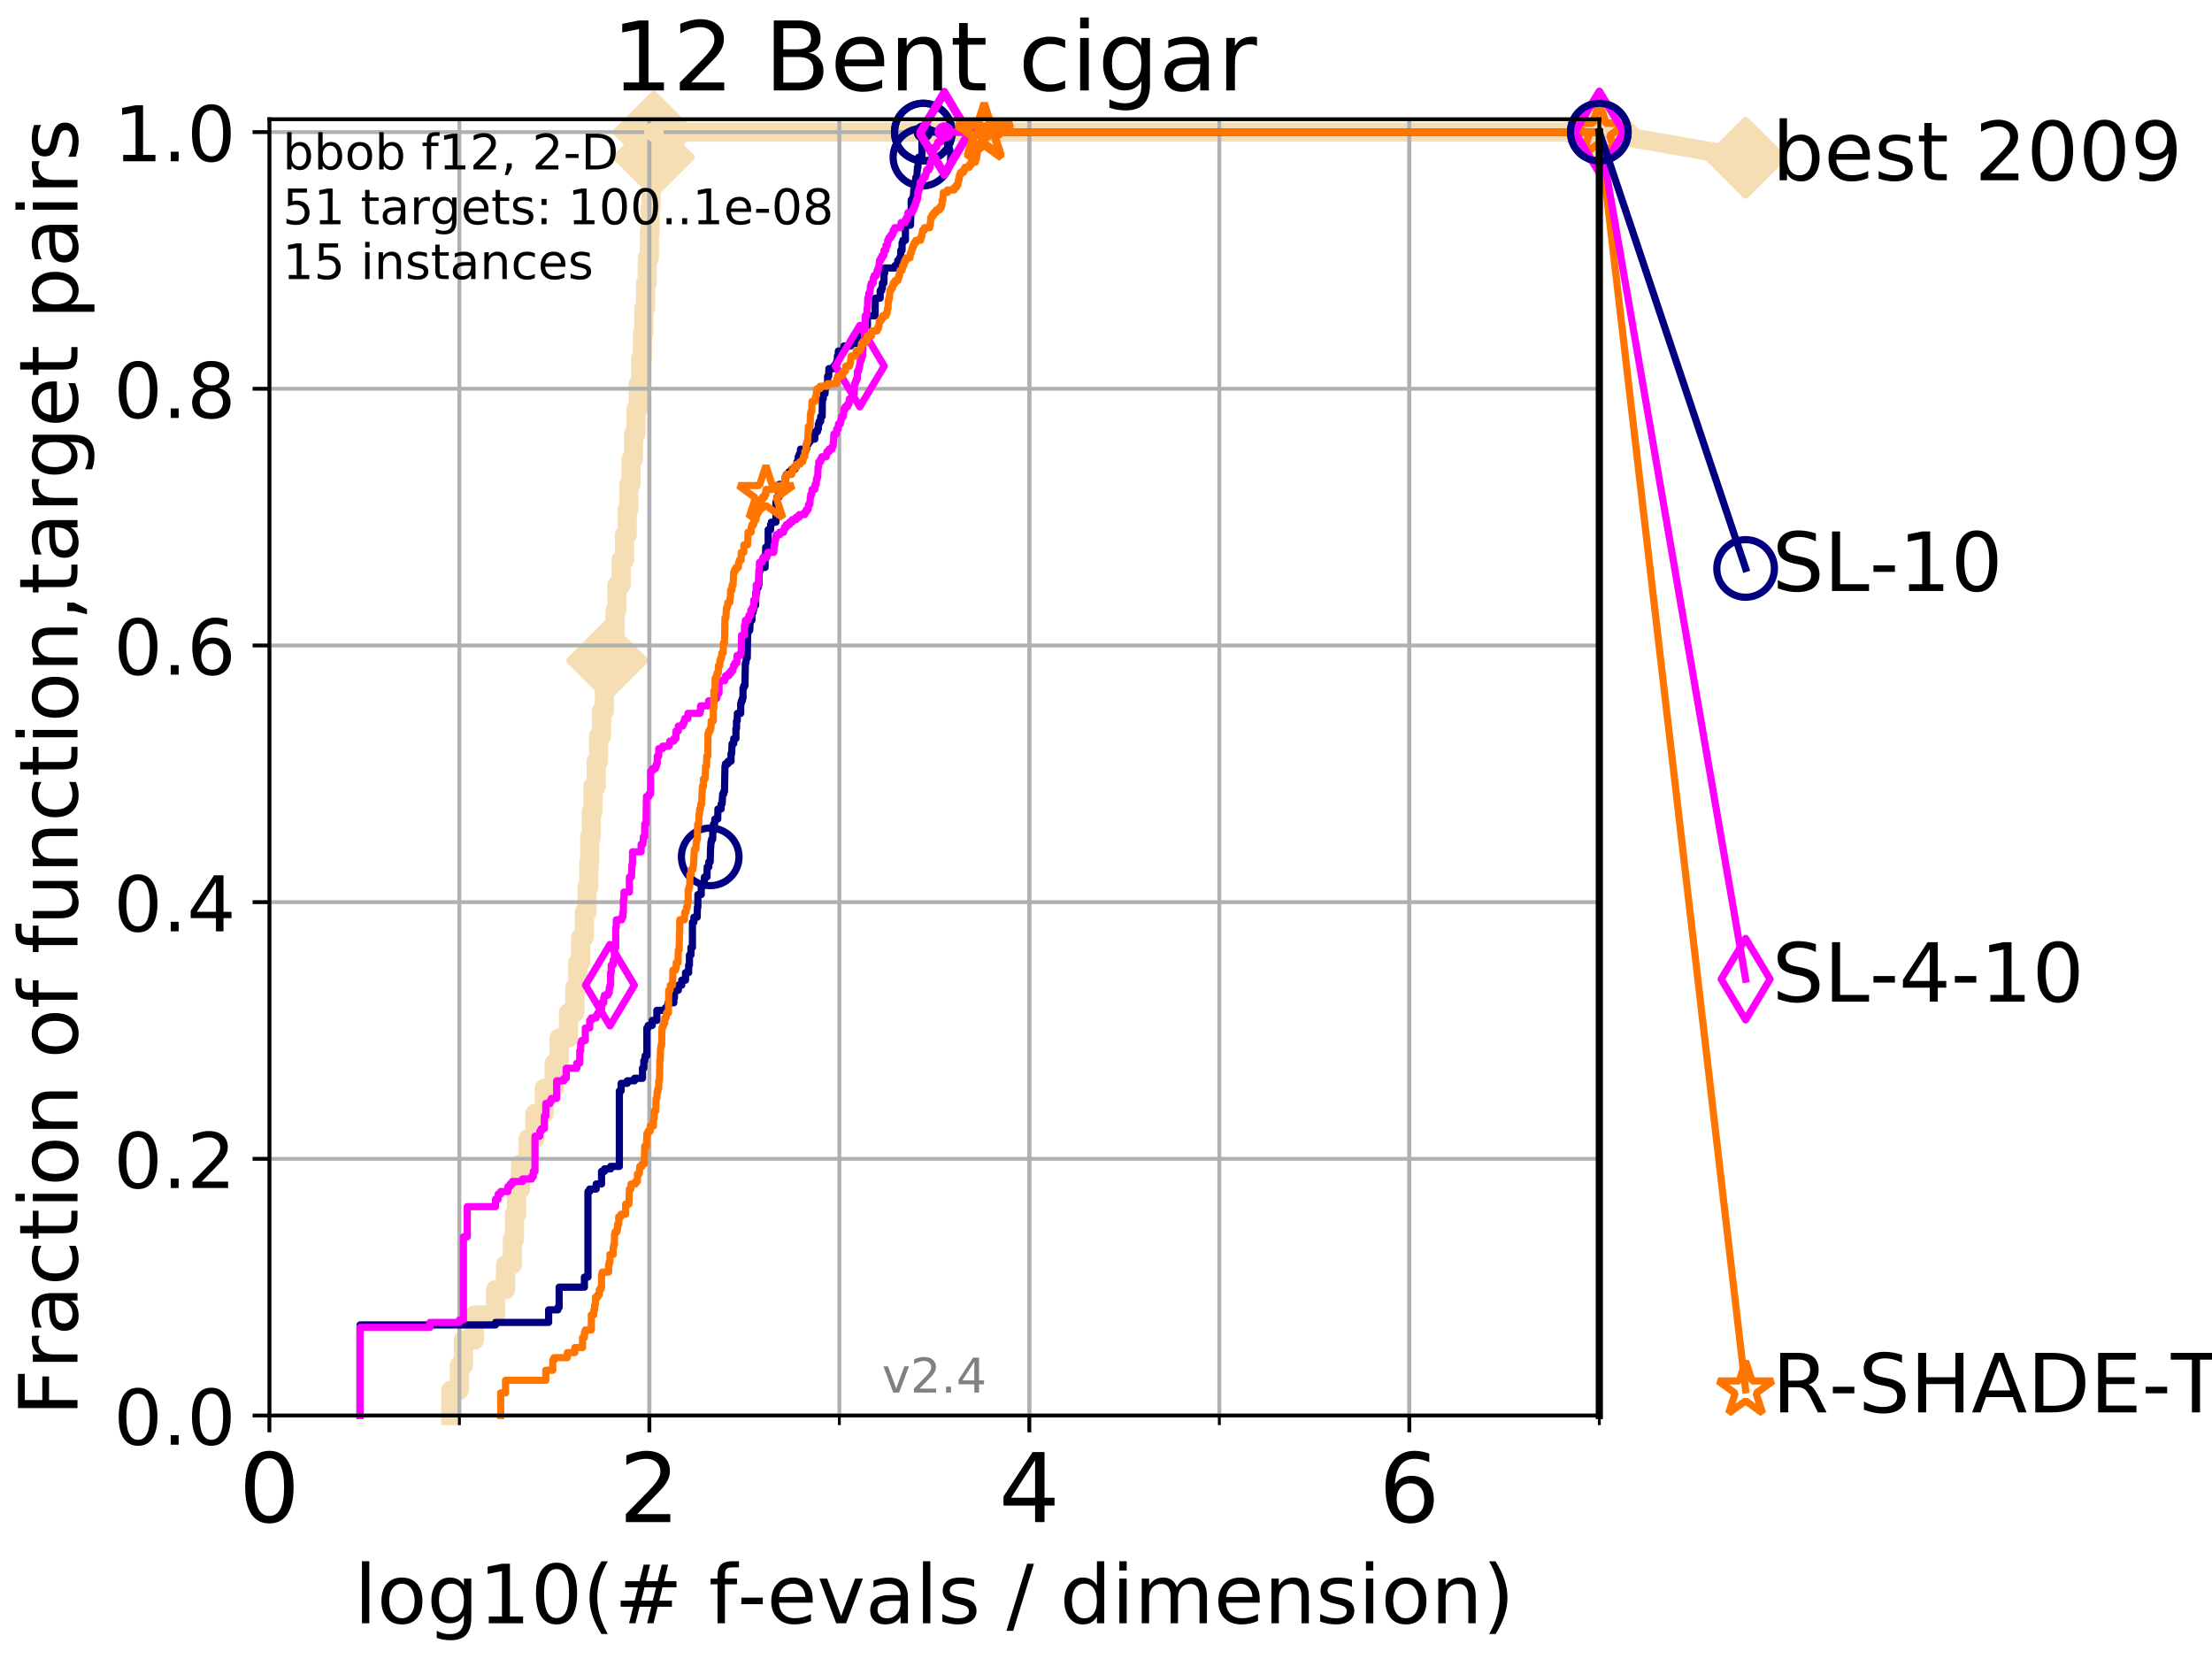 <?xml version="1.0" encoding="utf-8" standalone="no"?>
<!DOCTYPE svg PUBLIC "-//W3C//DTD SVG 1.1//EN"
  "http://www.w3.org/Graphics/SVG/1.1/DTD/svg11.dtd">
<!-- Created with matplotlib (http://matplotlib.org/) -->
<svg height="345.6pt" version="1.1" viewBox="0 0 460.8 345.6" width="460.8pt" xmlns="http://www.w3.org/2000/svg" xmlns:xlink="http://www.w3.org/1999/xlink">
 <defs>
  <style type="text/css">
*{stroke-linecap:butt;stroke-linejoin:round;}
  </style>
 </defs>
 <g id="figure_1">
  <g id="patch_1">
   <path d="M 0 345.6 
L 460.8 345.6 
L 460.8 0 
L 0 0 
z
" style="fill:#ffffff;"/>
  </g>
  <g id="axes_1">
   <g id="patch_2">
    <path d="M 56.12 294.88 
L 333.168 294.88 
L 333.168 24.84 
L 56.12 24.84 
z
" style="fill:#ffffff;"/>
   </g>
   <g id="line2d_1">
    <path d="M 93.887 294.88 
L 93.887 289.638 
L 95.698 289.638 
L 95.698 284.395 
L 96.537 284.395 
L 96.537 279.153 
L 98.832 279.153 
L 98.832 273.91 
L 103.231 273.91 
L 103.231 268.668 
L 105.317 268.668 
L 105.317 263.425 
L 106.731 263.425 
L 106.731 258.183 
L 107.177 258.183 
L 107.177 252.94 
L 107.613 252.94 
L 107.613 247.698 
L 108.451 247.698 
L 108.451 242.455 
L 110.015 242.455 
L 110.015 237.213 
L 111.448 237.213 
L 111.448 231.97 
L 113.396 231.97 
L 113.396 226.728 
L 115.421 226.728 
L 115.421 221.485 
L 116.479 221.485 
L 116.479 216.243 
L 118.417 216.243 
L 118.417 211 
L 119.74 211 
L 119.74 205.758 
L 120.365 205.758 
L 120.365 200.515 
L 120.969 200.515 
L 120.969 195.273 
L 121.741 195.273 
L 121.741 190.03 
L 122.299 190.03 
L 122.299 184.788 
L 122.661 184.788 
L 122.661 179.546 
L 122.839 179.546 
L 122.839 174.303 
L 123.19 174.303 
L 123.19 169.061 
L 123.533 169.061 
L 123.533 163.818 
L 124.201 163.818 
L 124.201 158.576 
L 124.685 158.576 
L 124.685 153.333 
L 125.31 153.333 
L 125.31 148.091 
L 125.913 148.091 
L 125.913 142.848 
L 126.496 142.848 
L 126.496 137.606 
L 127.198 137.606 
L 127.198 132.363 
L 128.134 132.363 
L 128.134 127.121 
L 128.521 127.121 
L 128.521 121.878 
L 129.39 121.878 
L 129.39 116.636 
L 130.101 116.636 
L 130.101 111.393 
L 130.672 111.393 
L 130.672 106.151 
L 131.006 106.151 
L 131.006 100.908 
L 131.441 100.908 
L 131.441 95.666 
L 131.97 95.666 
L 131.97 90.423 
L 132.483 90.423 
L 132.483 85.181 
L 132.981 85.181 
L 132.981 79.938 
L 133.466 79.938 
L 133.466 74.696 
L 133.843 74.696 
L 133.843 69.453 
L 134.121 69.453 
L 134.121 64.211 
L 134.485 64.211 
L 134.485 58.969 
L 134.841 58.969 
L 134.841 53.726 
L 135.277 53.726 
L 135.277 48.484 
L 135.448 48.484 
L 135.448 43.241 
L 135.617 43.241 
L 135.617 37.999 
L 135.951 37.999 
L 135.951 32.756 
L 136.197 32.756 
L 136.197 27.514 
L 333.168 27.514 
" style="fill:none;stroke:#f5deb3;stroke-linecap:square;stroke-width:4;"/>
   </g>
   <g id="line2d_2">
    <defs>
     <path d="M -0 7.778 
L 7.778 0 
L 0 -7.778 
L -7.778 -0 
z
" id="m97d1686330" style="stroke:#f5deb3;stroke-linejoin:miter;stroke-width:1.5;"/>
    </defs>
    <g>
     <use style="fill:#f5deb3;stroke:#f5deb3;stroke-linejoin:miter;stroke-width:1.5;" x="126.496" xlink:href="#m97d1686330" y="137.606"/>
     <use style="fill:#f5deb3;stroke:#f5deb3;stroke-linejoin:miter;stroke-width:1.5;" x="136.197" xlink:href="#m97d1686330" y="32.756"/>
     <use style="fill:#f5deb3;stroke:#f5deb3;stroke-linejoin:miter;stroke-width:1.5;" x="136.197" xlink:href="#m97d1686330" y="27.514"/>
     <use style="fill:#f5deb3;stroke:#f5deb3;stroke-linejoin:miter;stroke-width:1.5;" x="136.197" xlink:href="#m97d1686330" y="27.514"/>
     <use style="fill:#f5deb3;stroke:#f5deb3;stroke-linejoin:miter;stroke-width:1.5;" x="333.168" xlink:href="#m97d1686330" y="27.514"/>
    </g>
   </g>
   <g id="line2d_3">
    <path style="fill:none;stroke:#f5deb3;stroke-linecap:square;stroke-width:4;"/>
    <g/>
   </g>
   <g id="line2d_4">
    <path d="M 333.168 27.514 
L 363.643 32.861 
" style="fill:none;stroke:#f5deb3;stroke-linecap:square;stroke-width:4;"/>
    <g>
     <use style="fill:#f5deb3;stroke:#f5deb3;stroke-linejoin:miter;stroke-width:1.5;" x="333.168" xlink:href="#m97d1686330" y="27.514"/>
     <use style="fill:#f5deb3;stroke:#f5deb3;stroke-linejoin:miter;stroke-width:1.5;" x="363.643" xlink:href="#m97d1686330" y="32.861"/>
    </g>
   </g>
   <g id="matplotlib.axis_1">
    <g id="xtick_1">
     <g id="line2d_5">
      <path clip-path="url(#pbbe0def197)" d="M 56.12 294.88 
L 56.12 24.84 
" style="fill:none;stroke:#b0b0b0;stroke-linecap:square;stroke-width:0.8;"/>
     </g>
     <g id="line2d_6">
      <defs>
       <path d="M 0 0 
L 0 3.5 
" id="m302db45ea2" style="stroke:#000000;stroke-width:0.8;"/>
      </defs>
      <g>
       <use style="stroke:#000000;stroke-width:0.8;" x="56.12" xlink:href="#m302db45ea2" y="294.88"/>
      </g>
     </g>
     <g id="text_1">
      <!-- 0 -->
      <defs>
       <path d="M 31.781 66.406 
Q 24.172 66.406 20.328 58.906 
Q 16.5 51.422 16.5 36.375 
Q 16.5 21.391 20.328 13.891 
Q 24.172 6.391 31.781 6.391 
Q 39.453 6.391 43.281 13.891 
Q 47.125 21.391 47.125 36.375 
Q 47.125 51.422 43.281 58.906 
Q 39.453 66.406 31.781 66.406 
z
M 31.781 74.219 
Q 44.047 74.219 50.516 64.516 
Q 56.984 54.828 56.984 36.375 
Q 56.984 17.969 50.516 8.266 
Q 44.047 -1.422 31.781 -1.422 
Q 19.531 -1.422 13.062 8.266 
Q 6.594 17.969 6.594 36.375 
Q 6.594 54.828 13.062 64.516 
Q 19.531 74.219 31.781 74.219 
z
" id="DejaVuSans-30"/>
      </defs>
      <g transform="translate(49.758 317.077)scale(0.2 -0.2)">
       <use xlink:href="#DejaVuSans-30"/>
      </g>
     </g>
    </g>
    <g id="xtick_2">
     <g id="line2d_7">
      <path clip-path="url(#pbbe0def197)" d="M 135.277 294.88 
L 135.277 24.84 
" style="fill:none;stroke:#b0b0b0;stroke-linecap:square;stroke-width:0.8;"/>
     </g>
     <g id="line2d_8">
      <g>
       <use style="stroke:#000000;stroke-width:0.8;" x="135.277" xlink:href="#m302db45ea2" y="294.88"/>
      </g>
     </g>
     <g id="text_2">
      <!-- 2 -->
      <defs>
       <path d="M 19.188 8.297 
L 53.609 8.297 
L 53.609 0 
L 7.328 0 
L 7.328 8.297 
Q 12.938 14.109 22.625 23.891 
Q 32.328 33.688 34.812 36.531 
Q 39.547 41.844 41.422 45.531 
Q 43.312 49.219 43.312 52.781 
Q 43.312 58.594 39.234 62.25 
Q 35.156 65.922 28.609 65.922 
Q 23.969 65.922 18.812 64.312 
Q 13.672 62.703 7.812 59.422 
L 7.812 69.391 
Q 13.766 71.781 18.938 73 
Q 24.125 74.219 28.422 74.219 
Q 39.75 74.219 46.484 68.547 
Q 53.219 62.891 53.219 53.422 
Q 53.219 48.922 51.531 44.891 
Q 49.859 40.875 45.406 35.406 
Q 44.188 33.984 37.641 27.219 
Q 31.109 20.453 19.188 8.297 
z
" id="DejaVuSans-32"/>
      </defs>
      <g transform="translate(128.914 317.077)scale(0.2 -0.2)">
       <use xlink:href="#DejaVuSans-32"/>
      </g>
     </g>
    </g>
    <g id="xtick_3">
     <g id="line2d_9">
      <path clip-path="url(#pbbe0def197)" d="M 214.433 294.88 
L 214.433 24.84 
" style="fill:none;stroke:#b0b0b0;stroke-linecap:square;stroke-width:0.8;"/>
     </g>
     <g id="line2d_10">
      <g>
       <use style="stroke:#000000;stroke-width:0.8;" x="214.433" xlink:href="#m302db45ea2" y="294.88"/>
      </g>
     </g>
     <g id="text_3">
      <!-- 4 -->
      <defs>
       <path d="M 37.797 64.312 
L 12.891 25.391 
L 37.797 25.391 
z
M 35.203 72.906 
L 47.609 72.906 
L 47.609 25.391 
L 58.016 25.391 
L 58.016 17.188 
L 47.609 17.188 
L 47.609 0 
L 37.797 0 
L 37.797 17.188 
L 4.891 17.188 
L 4.891 26.703 
z
" id="DejaVuSans-34"/>
      </defs>
      <g transform="translate(208.071 317.077)scale(0.2 -0.2)">
       <use xlink:href="#DejaVuSans-34"/>
      </g>
     </g>
    </g>
    <g id="xtick_4">
     <g id="line2d_11">
      <path clip-path="url(#pbbe0def197)" d="M 293.59 294.88 
L 293.59 24.84 
" style="fill:none;stroke:#b0b0b0;stroke-linecap:square;stroke-width:0.8;"/>
     </g>
     <g id="line2d_12">
      <g>
       <use style="stroke:#000000;stroke-width:0.8;" x="293.59" xlink:href="#m302db45ea2" y="294.88"/>
      </g>
     </g>
     <g id="text_4">
      <!-- 6 -->
      <defs>
       <path d="M 33.016 40.375 
Q 26.375 40.375 22.484 35.828 
Q 18.609 31.297 18.609 23.391 
Q 18.609 15.531 22.484 10.953 
Q 26.375 6.391 33.016 6.391 
Q 39.656 6.391 43.531 10.953 
Q 47.406 15.531 47.406 23.391 
Q 47.406 31.297 43.531 35.828 
Q 39.656 40.375 33.016 40.375 
z
M 52.594 71.297 
L 52.594 62.312 
Q 48.875 64.062 45.094 64.984 
Q 41.312 65.922 37.594 65.922 
Q 27.828 65.922 22.672 59.328 
Q 17.531 52.734 16.797 39.406 
Q 19.672 43.656 24.016 45.922 
Q 28.375 48.188 33.594 48.188 
Q 44.578 48.188 50.953 41.516 
Q 57.328 34.859 57.328 23.391 
Q 57.328 12.156 50.688 5.359 
Q 44.047 -1.422 33.016 -1.422 
Q 20.359 -1.422 13.672 8.266 
Q 6.984 17.969 6.984 36.375 
Q 6.984 53.656 15.188 63.938 
Q 23.391 74.219 37.203 74.219 
Q 40.922 74.219 44.703 73.484 
Q 48.484 72.75 52.594 71.297 
z
" id="DejaVuSans-36"/>
      </defs>
      <g transform="translate(287.227 317.077)scale(0.2 -0.2)">
       <use xlink:href="#DejaVuSans-36"/>
      </g>
     </g>
    </g>
    <g id="xtick_5">
     <g id="line2d_13">
      <path clip-path="url(#pbbe0def197)" d="M 56.12 294.88 
L 56.12 24.84 
" style="fill:none;stroke:#b0b0b0;stroke-linecap:square;stroke-width:0.8;"/>
     </g>
     <g id="line2d_14">
      <defs>
       <path d="M 0 0 
L 0 2 
" id="m07ce5961b4" style="stroke:#000000;stroke-width:0.6;"/>
      </defs>
      <g>
       <use style="stroke:#000000;stroke-width:0.6;" x="56.12" xlink:href="#m07ce5961b4" y="294.88"/>
      </g>
     </g>
    </g>
    <g id="xtick_6">
     <g id="line2d_15">
      <path clip-path="url(#pbbe0def197)" d="M 95.698 294.88 
L 95.698 24.84 
" style="fill:none;stroke:#b0b0b0;stroke-linecap:square;stroke-width:0.8;"/>
     </g>
     <g id="line2d_16">
      <g>
       <use style="stroke:#000000;stroke-width:0.6;" x="95.698" xlink:href="#m07ce5961b4" y="294.88"/>
      </g>
     </g>
    </g>
    <g id="xtick_7">
     <g id="line2d_17">
      <path clip-path="url(#pbbe0def197)" d="M 135.277 294.88 
L 135.277 24.84 
" style="fill:none;stroke:#b0b0b0;stroke-linecap:square;stroke-width:0.8;"/>
     </g>
     <g id="line2d_18">
      <g>
       <use style="stroke:#000000;stroke-width:0.6;" x="135.277" xlink:href="#m07ce5961b4" y="294.88"/>
      </g>
     </g>
    </g>
    <g id="xtick_8">
     <g id="line2d_19">
      <path clip-path="url(#pbbe0def197)" d="M 174.855 294.88 
L 174.855 24.84 
" style="fill:none;stroke:#b0b0b0;stroke-linecap:square;stroke-width:0.8;"/>
     </g>
     <g id="line2d_20">
      <g>
       <use style="stroke:#000000;stroke-width:0.6;" x="174.855" xlink:href="#m07ce5961b4" y="294.88"/>
      </g>
     </g>
    </g>
    <g id="xtick_9">
     <g id="line2d_21">
      <path clip-path="url(#pbbe0def197)" d="M 214.433 294.88 
L 214.433 24.84 
" style="fill:none;stroke:#b0b0b0;stroke-linecap:square;stroke-width:0.8;"/>
     </g>
     <g id="line2d_22">
      <g>
       <use style="stroke:#000000;stroke-width:0.6;" x="214.433" xlink:href="#m07ce5961b4" y="294.88"/>
      </g>
     </g>
    </g>
    <g id="xtick_10">
     <g id="line2d_23">
      <path clip-path="url(#pbbe0def197)" d="M 254.011 294.88 
L 254.011 24.84 
" style="fill:none;stroke:#b0b0b0;stroke-linecap:square;stroke-width:0.8;"/>
     </g>
     <g id="line2d_24">
      <g>
       <use style="stroke:#000000;stroke-width:0.6;" x="254.011" xlink:href="#m07ce5961b4" y="294.88"/>
      </g>
     </g>
    </g>
    <g id="xtick_11">
     <g id="line2d_25">
      <path clip-path="url(#pbbe0def197)" d="M 293.59 294.88 
L 293.59 24.84 
" style="fill:none;stroke:#b0b0b0;stroke-linecap:square;stroke-width:0.8;"/>
     </g>
     <g id="line2d_26">
      <g>
       <use style="stroke:#000000;stroke-width:0.6;" x="293.59" xlink:href="#m07ce5961b4" y="294.88"/>
      </g>
     </g>
    </g>
    <g id="xtick_12">
     <g id="line2d_27">
      <path clip-path="url(#pbbe0def197)" d="M 333.168 294.88 
L 333.168 24.84 
" style="fill:none;stroke:#b0b0b0;stroke-linecap:square;stroke-width:0.8;"/>
     </g>
     <g id="line2d_28">
      <g>
       <use style="stroke:#000000;stroke-width:0.6;" x="333.168" xlink:href="#m07ce5961b4" y="294.88"/>
      </g>
     </g>
    </g>
    <g id="text_5">
     <!-- log10(# f-evals / dimension) -->
     <defs>
      <path d="M 9.422 75.984 
L 18.406 75.984 
L 18.406 0 
L 9.422 0 
z
" id="DejaVuSans-6c"/>
      <path d="M 30.609 48.391 
Q 23.391 48.391 19.188 42.75 
Q 14.984 37.109 14.984 27.297 
Q 14.984 17.484 19.156 11.844 
Q 23.344 6.203 30.609 6.203 
Q 37.797 6.203 41.984 11.859 
Q 46.188 17.531 46.188 27.297 
Q 46.188 37.016 41.984 42.703 
Q 37.797 48.391 30.609 48.391 
z
M 30.609 56 
Q 42.328 56 49.016 48.375 
Q 55.719 40.766 55.719 27.297 
Q 55.719 13.875 49.016 6.219 
Q 42.328 -1.422 30.609 -1.422 
Q 18.844 -1.422 12.172 6.219 
Q 5.516 13.875 5.516 27.297 
Q 5.516 40.766 12.172 48.375 
Q 18.844 56 30.609 56 
z
" id="DejaVuSans-6f"/>
      <path d="M 45.406 27.984 
Q 45.406 37.75 41.375 43.109 
Q 37.359 48.484 30.078 48.484 
Q 22.859 48.484 18.828 43.109 
Q 14.797 37.75 14.797 27.984 
Q 14.797 18.266 18.828 12.891 
Q 22.859 7.516 30.078 7.516 
Q 37.359 7.516 41.375 12.891 
Q 45.406 18.266 45.406 27.984 
z
M 54.391 6.781 
Q 54.391 -7.172 48.188 -13.984 
Q 42 -20.797 29.203 -20.797 
Q 24.469 -20.797 20.266 -20.094 
Q 16.062 -19.391 12.109 -17.922 
L 12.109 -9.188 
Q 16.062 -11.328 19.922 -12.344 
Q 23.781 -13.375 27.781 -13.375 
Q 36.625 -13.375 41.016 -8.766 
Q 45.406 -4.156 45.406 5.172 
L 45.406 9.625 
Q 42.625 4.781 38.281 2.391 
Q 33.938 0 27.875 0 
Q 17.828 0 11.672 7.656 
Q 5.516 15.328 5.516 27.984 
Q 5.516 40.672 11.672 48.328 
Q 17.828 56 27.875 56 
Q 33.938 56 38.281 53.609 
Q 42.625 51.219 45.406 46.391 
L 45.406 54.688 
L 54.391 54.688 
z
" id="DejaVuSans-67"/>
      <path d="M 12.406 8.297 
L 28.516 8.297 
L 28.516 63.922 
L 10.984 60.406 
L 10.984 69.391 
L 28.422 72.906 
L 38.281 72.906 
L 38.281 8.297 
L 54.391 8.297 
L 54.391 0 
L 12.406 0 
z
" id="DejaVuSans-31"/>
      <path d="M 31 75.875 
Q 24.469 64.656 21.281 53.656 
Q 18.109 42.672 18.109 31.391 
Q 18.109 20.125 21.312 9.062 
Q 24.516 -2 31 -13.188 
L 23.188 -13.188 
Q 15.875 -1.703 12.234 9.375 
Q 8.594 20.453 8.594 31.391 
Q 8.594 42.281 12.203 53.312 
Q 15.828 64.359 23.188 75.875 
z
" id="DejaVuSans-28"/>
      <path d="M 51.125 44 
L 36.922 44 
L 32.812 27.688 
L 47.125 27.688 
z
M 43.797 71.781 
L 38.719 51.516 
L 52.984 51.516 
L 58.109 71.781 
L 65.922 71.781 
L 60.891 51.516 
L 76.125 51.516 
L 76.125 44 
L 58.984 44 
L 54.984 27.688 
L 70.516 27.688 
L 70.516 20.219 
L 53.078 20.219 
L 48 0 
L 40.188 0 
L 45.219 20.219 
L 30.906 20.219 
L 25.875 0 
L 18.016 0 
L 23.094 20.219 
L 7.719 20.219 
L 7.719 27.688 
L 24.906 27.688 
L 29 44 
L 13.281 44 
L 13.281 51.516 
L 30.906 51.516 
L 35.891 71.781 
z
" id="DejaVuSans-23"/>
      <path id="DejaVuSans-20"/>
      <path d="M 37.109 75.984 
L 37.109 68.5 
L 28.516 68.5 
Q 23.688 68.5 21.797 66.547 
Q 19.922 64.594 19.922 59.516 
L 19.922 54.688 
L 34.719 54.688 
L 34.719 47.703 
L 19.922 47.703 
L 19.922 0 
L 10.891 0 
L 10.891 47.703 
L 2.297 47.703 
L 2.297 54.688 
L 10.891 54.688 
L 10.891 58.5 
Q 10.891 67.625 15.141 71.797 
Q 19.391 75.984 28.609 75.984 
z
" id="DejaVuSans-66"/>
      <path d="M 4.891 31.391 
L 31.203 31.391 
L 31.203 23.391 
L 4.891 23.391 
z
" id="DejaVuSans-2d"/>
      <path d="M 56.203 29.594 
L 56.203 25.203 
L 14.891 25.203 
Q 15.484 15.922 20.484 11.062 
Q 25.484 6.203 34.422 6.203 
Q 39.594 6.203 44.453 7.469 
Q 49.312 8.734 54.109 11.281 
L 54.109 2.781 
Q 49.266 0.734 44.188 -0.344 
Q 39.109 -1.422 33.891 -1.422 
Q 20.797 -1.422 13.156 6.188 
Q 5.516 13.812 5.516 26.812 
Q 5.516 40.234 12.766 48.109 
Q 20.016 56 32.328 56 
Q 43.359 56 49.781 48.891 
Q 56.203 41.797 56.203 29.594 
z
M 47.219 32.234 
Q 47.125 39.594 43.094 43.984 
Q 39.062 48.391 32.422 48.391 
Q 24.906 48.391 20.391 44.141 
Q 15.875 39.891 15.188 32.172 
z
" id="DejaVuSans-65"/>
      <path d="M 2.984 54.688 
L 12.5 54.688 
L 29.594 8.797 
L 46.688 54.688 
L 56.203 54.688 
L 35.688 0 
L 23.484 0 
z
" id="DejaVuSans-76"/>
      <path d="M 34.281 27.484 
Q 23.391 27.484 19.188 25 
Q 14.984 22.516 14.984 16.5 
Q 14.984 11.719 18.141 8.906 
Q 21.297 6.109 26.703 6.109 
Q 34.188 6.109 38.703 11.406 
Q 43.219 16.703 43.219 25.484 
L 43.219 27.484 
z
M 52.203 31.203 
L 52.203 0 
L 43.219 0 
L 43.219 8.297 
Q 40.141 3.328 35.547 0.953 
Q 30.953 -1.422 24.312 -1.422 
Q 15.922 -1.422 10.953 3.297 
Q 6 8.016 6 15.922 
Q 6 25.141 12.172 29.828 
Q 18.359 34.516 30.609 34.516 
L 43.219 34.516 
L 43.219 35.406 
Q 43.219 41.609 39.141 45 
Q 35.062 48.391 27.688 48.391 
Q 23 48.391 18.547 47.266 
Q 14.109 46.141 10.016 43.891 
L 10.016 52.203 
Q 14.938 54.109 19.578 55.047 
Q 24.219 56 28.609 56 
Q 40.484 56 46.344 49.844 
Q 52.203 43.703 52.203 31.203 
z
" id="DejaVuSans-61"/>
      <path d="M 44.281 53.078 
L 44.281 44.578 
Q 40.484 46.531 36.375 47.5 
Q 32.281 48.484 27.875 48.484 
Q 21.188 48.484 17.844 46.438 
Q 14.5 44.391 14.5 40.281 
Q 14.5 37.156 16.891 35.375 
Q 19.281 33.594 26.516 31.984 
L 29.594 31.297 
Q 39.156 29.25 43.188 25.516 
Q 47.219 21.781 47.219 15.094 
Q 47.219 7.469 41.188 3.016 
Q 35.156 -1.422 24.609 -1.422 
Q 20.219 -1.422 15.453 -0.562 
Q 10.688 0.297 5.422 2 
L 5.422 11.281 
Q 10.406 8.688 15.234 7.391 
Q 20.062 6.109 24.812 6.109 
Q 31.156 6.109 34.562 8.281 
Q 37.984 10.453 37.984 14.406 
Q 37.984 18.062 35.516 20.016 
Q 33.062 21.969 24.703 23.781 
L 21.578 24.516 
Q 13.234 26.266 9.516 29.906 
Q 5.812 33.547 5.812 39.891 
Q 5.812 47.609 11.281 51.797 
Q 16.75 56 26.812 56 
Q 31.781 56 36.172 55.266 
Q 40.578 54.547 44.281 53.078 
z
" id="DejaVuSans-73"/>
      <path d="M 25.391 72.906 
L 33.688 72.906 
L 8.297 -9.281 
L 0 -9.281 
z
" id="DejaVuSans-2f"/>
      <path d="M 45.406 46.391 
L 45.406 75.984 
L 54.391 75.984 
L 54.391 0 
L 45.406 0 
L 45.406 8.203 
Q 42.578 3.328 38.25 0.953 
Q 33.938 -1.422 27.875 -1.422 
Q 17.969 -1.422 11.734 6.484 
Q 5.516 14.406 5.516 27.297 
Q 5.516 40.188 11.734 48.094 
Q 17.969 56 27.875 56 
Q 33.938 56 38.25 53.625 
Q 42.578 51.266 45.406 46.391 
z
M 14.797 27.297 
Q 14.797 17.391 18.875 11.75 
Q 22.953 6.109 30.078 6.109 
Q 37.203 6.109 41.297 11.75 
Q 45.406 17.391 45.406 27.297 
Q 45.406 37.203 41.297 42.844 
Q 37.203 48.484 30.078 48.484 
Q 22.953 48.484 18.875 42.844 
Q 14.797 37.203 14.797 27.297 
z
" id="DejaVuSans-64"/>
      <path d="M 9.422 54.688 
L 18.406 54.688 
L 18.406 0 
L 9.422 0 
z
M 9.422 75.984 
L 18.406 75.984 
L 18.406 64.594 
L 9.422 64.594 
z
" id="DejaVuSans-69"/>
      <path d="M 52 44.188 
Q 55.375 50.25 60.062 53.125 
Q 64.75 56 71.094 56 
Q 79.641 56 84.281 50.016 
Q 88.922 44.047 88.922 33.016 
L 88.922 0 
L 79.891 0 
L 79.891 32.719 
Q 79.891 40.578 77.094 44.375 
Q 74.312 48.188 68.609 48.188 
Q 61.625 48.188 57.562 43.547 
Q 53.516 38.922 53.516 30.906 
L 53.516 0 
L 44.484 0 
L 44.484 32.719 
Q 44.484 40.625 41.703 44.406 
Q 38.922 48.188 33.109 48.188 
Q 26.219 48.188 22.156 43.531 
Q 18.109 38.875 18.109 30.906 
L 18.109 0 
L 9.078 0 
L 9.078 54.688 
L 18.109 54.688 
L 18.109 46.188 
Q 21.188 51.219 25.484 53.609 
Q 29.781 56 35.688 56 
Q 41.656 56 45.828 52.969 
Q 50 49.953 52 44.188 
z
" id="DejaVuSans-6d"/>
      <path d="M 54.891 33.016 
L 54.891 0 
L 45.906 0 
L 45.906 32.719 
Q 45.906 40.484 42.875 44.328 
Q 39.844 48.188 33.797 48.188 
Q 26.516 48.188 22.312 43.547 
Q 18.109 38.922 18.109 30.906 
L 18.109 0 
L 9.078 0 
L 9.078 54.688 
L 18.109 54.688 
L 18.109 46.188 
Q 21.344 51.125 25.703 53.562 
Q 30.078 56 35.797 56 
Q 45.219 56 50.047 50.172 
Q 54.891 44.344 54.891 33.016 
z
" id="DejaVuSans-6e"/>
      <path d="M 8.016 75.875 
L 15.828 75.875 
Q 23.141 64.359 26.781 53.312 
Q 30.422 42.281 30.422 31.391 
Q 30.422 20.453 26.781 9.375 
Q 23.141 -1.703 15.828 -13.188 
L 8.016 -13.188 
Q 14.5 -2 17.703 9.062 
Q 20.906 20.125 20.906 31.391 
Q 20.906 42.672 17.703 53.656 
Q 14.5 64.656 8.016 75.875 
z
" id="DejaVuSans-29"/>
     </defs>
     <g transform="translate(73.803 338.154)scale(0.17 -0.17)">
      <use xlink:href="#DejaVuSans-6c"/>
      <use x="27.783" xlink:href="#DejaVuSans-6f"/>
      <use x="88.965" xlink:href="#DejaVuSans-67"/>
      <use x="152.441" xlink:href="#DejaVuSans-31"/>
      <use x="216.064" xlink:href="#DejaVuSans-30"/>
      <use x="279.688" xlink:href="#DejaVuSans-28"/>
      <use x="318.701" xlink:href="#DejaVuSans-23"/>
      <use x="402.49" xlink:href="#DejaVuSans-20"/>
      <use x="434.277" xlink:href="#DejaVuSans-66"/>
      <use x="469.404" xlink:href="#DejaVuSans-2d"/>
      <use x="505.488" xlink:href="#DejaVuSans-65"/>
      <use x="567.012" xlink:href="#DejaVuSans-76"/>
      <use x="626.191" xlink:href="#DejaVuSans-61"/>
      <use x="687.471" xlink:href="#DejaVuSans-6c"/>
      <use x="715.254" xlink:href="#DejaVuSans-73"/>
      <use x="767.354" xlink:href="#DejaVuSans-20"/>
      <use x="799.141" xlink:href="#DejaVuSans-2f"/>
      <use x="832.832" xlink:href="#DejaVuSans-20"/>
      <use x="864.619" xlink:href="#DejaVuSans-64"/>
      <use x="928.096" xlink:href="#DejaVuSans-69"/>
      <use x="955.879" xlink:href="#DejaVuSans-6d"/>
      <use x="1053.291" xlink:href="#DejaVuSans-65"/>
      <use x="1114.814" xlink:href="#DejaVuSans-6e"/>
      <use x="1178.193" xlink:href="#DejaVuSans-73"/>
      <use x="1230.293" xlink:href="#DejaVuSans-69"/>
      <use x="1258.076" xlink:href="#DejaVuSans-6f"/>
      <use x="1319.258" xlink:href="#DejaVuSans-6e"/>
      <use x="1382.637" xlink:href="#DejaVuSans-29"/>
     </g>
    </g>
   </g>
   <g id="matplotlib.axis_2">
    <g id="ytick_1">
     <g id="line2d_29">
      <path clip-path="url(#pbbe0def197)" d="M 56.12 294.88 
L 333.168 294.88 
" style="fill:none;stroke:#b0b0b0;stroke-linecap:square;stroke-width:0.8;"/>
     </g>
     <g id="line2d_30">
      <defs>
       <path d="M 0 0 
L -3.5 0 
" id="m6101a01579" style="stroke:#000000;stroke-width:0.8;"/>
      </defs>
      <g>
       <use style="stroke:#000000;stroke-width:0.8;" x="56.12" xlink:href="#m6101a01579" y="294.88"/>
      </g>
     </g>
     <g id="text_6">
      <!-- 0.0 -->
      <defs>
       <path d="M 10.688 12.406 
L 21 12.406 
L 21 0 
L 10.688 0 
z
" id="DejaVuSans-2e"/>
      </defs>
      <g transform="translate(23.675 300.959)scale(0.16 -0.16)">
       <use xlink:href="#DejaVuSans-30"/>
       <use x="63.623" xlink:href="#DejaVuSans-2e"/>
       <use x="95.41" xlink:href="#DejaVuSans-30"/>
      </g>
     </g>
    </g>
    <g id="ytick_2">
     <g id="line2d_31">
      <path clip-path="url(#pbbe0def197)" d="M 56.12 241.407 
L 333.168 241.407 
" style="fill:none;stroke:#b0b0b0;stroke-linecap:square;stroke-width:0.8;"/>
     </g>
     <g id="line2d_32">
      <g>
       <use style="stroke:#000000;stroke-width:0.8;" x="56.12" xlink:href="#m6101a01579" y="241.407"/>
      </g>
     </g>
     <g id="text_7">
      <!-- 0.2 -->
      <g transform="translate(23.675 247.485)scale(0.16 -0.16)">
       <use xlink:href="#DejaVuSans-30"/>
       <use x="63.623" xlink:href="#DejaVuSans-2e"/>
       <use x="95.41" xlink:href="#DejaVuSans-32"/>
      </g>
     </g>
    </g>
    <g id="ytick_3">
     <g id="line2d_33">
      <path clip-path="url(#pbbe0def197)" d="M 56.12 187.933 
L 333.168 187.933 
" style="fill:none;stroke:#b0b0b0;stroke-linecap:square;stroke-width:0.8;"/>
     </g>
     <g id="line2d_34">
      <g>
       <use style="stroke:#000000;stroke-width:0.8;" x="56.12" xlink:href="#m6101a01579" y="187.933"/>
      </g>
     </g>
     <g id="text_8">
      <!-- 0.4 -->
      <g transform="translate(23.675 194.012)scale(0.16 -0.16)">
       <use xlink:href="#DejaVuSans-30"/>
       <use x="63.623" xlink:href="#DejaVuSans-2e"/>
       <use x="95.41" xlink:href="#DejaVuSans-34"/>
      </g>
     </g>
    </g>
    <g id="ytick_4">
     <g id="line2d_35">
      <path clip-path="url(#pbbe0def197)" d="M 56.12 134.46 
L 333.168 134.46 
" style="fill:none;stroke:#b0b0b0;stroke-linecap:square;stroke-width:0.8;"/>
     </g>
     <g id="line2d_36">
      <g>
       <use style="stroke:#000000;stroke-width:0.8;" x="56.12" xlink:href="#m6101a01579" y="134.46"/>
      </g>
     </g>
     <g id="text_9">
      <!-- 0.6 -->
      <g transform="translate(23.675 140.539)scale(0.16 -0.16)">
       <use xlink:href="#DejaVuSans-30"/>
       <use x="63.623" xlink:href="#DejaVuSans-2e"/>
       <use x="95.41" xlink:href="#DejaVuSans-36"/>
      </g>
     </g>
    </g>
    <g id="ytick_5">
     <g id="line2d_37">
      <path clip-path="url(#pbbe0def197)" d="M 56.12 80.987 
L 333.168 80.987 
" style="fill:none;stroke:#b0b0b0;stroke-linecap:square;stroke-width:0.8;"/>
     </g>
     <g id="line2d_38">
      <g>
       <use style="stroke:#000000;stroke-width:0.8;" x="56.12" xlink:href="#m6101a01579" y="80.987"/>
      </g>
     </g>
     <g id="text_10">
      <!-- 0.8 -->
      <defs>
       <path d="M 31.781 34.625 
Q 24.75 34.625 20.719 30.859 
Q 16.703 27.094 16.703 20.516 
Q 16.703 13.922 20.719 10.156 
Q 24.75 6.391 31.781 6.391 
Q 38.812 6.391 42.859 10.172 
Q 46.922 13.969 46.922 20.516 
Q 46.922 27.094 42.891 30.859 
Q 38.875 34.625 31.781 34.625 
z
M 21.922 38.812 
Q 15.578 40.375 12.031 44.719 
Q 8.5 49.078 8.5 55.328 
Q 8.5 64.062 14.719 69.141 
Q 20.953 74.219 31.781 74.219 
Q 42.672 74.219 48.875 69.141 
Q 55.078 64.062 55.078 55.328 
Q 55.078 49.078 51.531 44.719 
Q 48 40.375 41.703 38.812 
Q 48.828 37.156 52.797 32.312 
Q 56.781 27.484 56.781 20.516 
Q 56.781 9.906 50.312 4.234 
Q 43.844 -1.422 31.781 -1.422 
Q 19.734 -1.422 13.25 4.234 
Q 6.781 9.906 6.781 20.516 
Q 6.781 27.484 10.781 32.312 
Q 14.797 37.156 21.922 38.812 
z
M 18.312 54.391 
Q 18.312 48.734 21.844 45.562 
Q 25.391 42.391 31.781 42.391 
Q 38.141 42.391 41.719 45.562 
Q 45.312 48.734 45.312 54.391 
Q 45.312 60.062 41.719 63.234 
Q 38.141 66.406 31.781 66.406 
Q 25.391 66.406 21.844 63.234 
Q 18.312 60.062 18.312 54.391 
z
" id="DejaVuSans-38"/>
      </defs>
      <g transform="translate(23.675 87.066)scale(0.16 -0.16)">
       <use xlink:href="#DejaVuSans-30"/>
       <use x="63.623" xlink:href="#DejaVuSans-2e"/>
       <use x="95.41" xlink:href="#DejaVuSans-38"/>
      </g>
     </g>
    </g>
    <g id="ytick_6">
     <g id="line2d_39">
      <path clip-path="url(#pbbe0def197)" d="M 56.12 27.514 
L 333.168 27.514 
" style="fill:none;stroke:#b0b0b0;stroke-linecap:square;stroke-width:0.8;"/>
     </g>
     <g id="line2d_40">
      <g>
       <use style="stroke:#000000;stroke-width:0.8;" x="56.12" xlink:href="#m6101a01579" y="27.514"/>
      </g>
     </g>
     <g id="text_11">
      <!-- 1.0 -->
      <g transform="translate(23.675 33.592)scale(0.16 -0.16)">
       <use xlink:href="#DejaVuSans-31"/>
       <use x="63.623" xlink:href="#DejaVuSans-2e"/>
       <use x="95.41" xlink:href="#DejaVuSans-30"/>
      </g>
     </g>
    </g>
    <g id="text_12">
     <!-- Fraction of function,target pairs -->
     <defs>
      <path d="M 9.812 72.906 
L 51.703 72.906 
L 51.703 64.594 
L 19.672 64.594 
L 19.672 43.109 
L 48.578 43.109 
L 48.578 34.812 
L 19.672 34.812 
L 19.672 0 
L 9.812 0 
z
" id="DejaVuSans-46"/>
      <path d="M 41.109 46.297 
Q 39.594 47.172 37.812 47.578 
Q 36.031 48 33.891 48 
Q 26.266 48 22.188 43.047 
Q 18.109 38.094 18.109 28.812 
L 18.109 0 
L 9.078 0 
L 9.078 54.688 
L 18.109 54.688 
L 18.109 46.188 
Q 20.953 51.172 25.484 53.578 
Q 30.031 56 36.531 56 
Q 37.453 56 38.578 55.875 
Q 39.703 55.766 41.062 55.516 
z
" id="DejaVuSans-72"/>
      <path d="M 48.781 52.594 
L 48.781 44.188 
Q 44.969 46.297 41.141 47.344 
Q 37.312 48.391 33.406 48.391 
Q 24.656 48.391 19.812 42.844 
Q 14.984 37.312 14.984 27.297 
Q 14.984 17.281 19.812 11.734 
Q 24.656 6.203 33.406 6.203 
Q 37.312 6.203 41.141 7.25 
Q 44.969 8.297 48.781 10.406 
L 48.781 2.094 
Q 45.016 0.344 40.984 -0.531 
Q 36.969 -1.422 32.422 -1.422 
Q 20.062 -1.422 12.781 6.344 
Q 5.516 14.109 5.516 27.297 
Q 5.516 40.672 12.859 48.328 
Q 20.219 56 33.016 56 
Q 37.156 56 41.109 55.141 
Q 45.062 54.297 48.781 52.594 
z
" id="DejaVuSans-63"/>
      <path d="M 18.312 70.219 
L 18.312 54.688 
L 36.812 54.688 
L 36.812 47.703 
L 18.312 47.703 
L 18.312 18.016 
Q 18.312 11.328 20.141 9.422 
Q 21.969 7.516 27.594 7.516 
L 36.812 7.516 
L 36.812 0 
L 27.594 0 
Q 17.188 0 13.234 3.875 
Q 9.281 7.766 9.281 18.016 
L 9.281 47.703 
L 2.688 47.703 
L 2.688 54.688 
L 9.281 54.688 
L 9.281 70.219 
z
" id="DejaVuSans-74"/>
      <path d="M 8.5 21.578 
L 8.5 54.688 
L 17.484 54.688 
L 17.484 21.922 
Q 17.484 14.156 20.5 10.266 
Q 23.531 6.391 29.594 6.391 
Q 36.859 6.391 41.078 11.031 
Q 45.312 15.672 45.312 23.688 
L 45.312 54.688 
L 54.297 54.688 
L 54.297 0 
L 45.312 0 
L 45.312 8.406 
Q 42.047 3.422 37.719 1 
Q 33.406 -1.422 27.688 -1.422 
Q 18.266 -1.422 13.375 4.438 
Q 8.5 10.297 8.5 21.578 
z
M 31.109 56 
z
" id="DejaVuSans-75"/>
      <path d="M 11.719 12.406 
L 22.016 12.406 
L 22.016 4 
L 14.016 -11.625 
L 7.719 -11.625 
L 11.719 4 
z
" id="DejaVuSans-2c"/>
      <path d="M 18.109 8.203 
L 18.109 -20.797 
L 9.078 -20.797 
L 9.078 54.688 
L 18.109 54.688 
L 18.109 46.391 
Q 20.953 51.266 25.266 53.625 
Q 29.594 56 35.594 56 
Q 45.562 56 51.781 48.094 
Q 58.016 40.188 58.016 27.297 
Q 58.016 14.406 51.781 6.484 
Q 45.562 -1.422 35.594 -1.422 
Q 29.594 -1.422 25.266 0.953 
Q 20.953 3.328 18.109 8.203 
z
M 48.688 27.297 
Q 48.688 37.203 44.609 42.844 
Q 40.531 48.484 33.406 48.484 
Q 26.266 48.484 22.188 42.844 
Q 18.109 37.203 18.109 27.297 
Q 18.109 17.391 22.188 11.75 
Q 26.266 6.109 33.406 6.109 
Q 40.531 6.109 44.609 11.75 
Q 48.688 17.391 48.688 27.297 
z
" id="DejaVuSans-70"/>
     </defs>
     <g transform="translate(16.14 294.999)rotate(-90)scale(0.17 -0.17)">
      <use xlink:href="#DejaVuSans-46"/>
      <use x="57.41" xlink:href="#DejaVuSans-72"/>
      <use x="98.523" xlink:href="#DejaVuSans-61"/>
      <use x="159.803" xlink:href="#DejaVuSans-63"/>
      <use x="214.783" xlink:href="#DejaVuSans-74"/>
      <use x="253.992" xlink:href="#DejaVuSans-69"/>
      <use x="281.775" xlink:href="#DejaVuSans-6f"/>
      <use x="342.957" xlink:href="#DejaVuSans-6e"/>
      <use x="406.336" xlink:href="#DejaVuSans-20"/>
      <use x="438.123" xlink:href="#DejaVuSans-6f"/>
      <use x="499.305" xlink:href="#DejaVuSans-66"/>
      <use x="534.51" xlink:href="#DejaVuSans-20"/>
      <use x="566.297" xlink:href="#DejaVuSans-66"/>
      <use x="601.502" xlink:href="#DejaVuSans-75"/>
      <use x="664.881" xlink:href="#DejaVuSans-6e"/>
      <use x="728.26" xlink:href="#DejaVuSans-63"/>
      <use x="783.24" xlink:href="#DejaVuSans-74"/>
      <use x="822.449" xlink:href="#DejaVuSans-69"/>
      <use x="850.232" xlink:href="#DejaVuSans-6f"/>
      <use x="911.414" xlink:href="#DejaVuSans-6e"/>
      <use x="974.793" xlink:href="#DejaVuSans-2c"/>
      <use x="1006.58" xlink:href="#DejaVuSans-74"/>
      <use x="1045.789" xlink:href="#DejaVuSans-61"/>
      <use x="1107.068" xlink:href="#DejaVuSans-72"/>
      <use x="1148.166" xlink:href="#DejaVuSans-67"/>
      <use x="1211.643" xlink:href="#DejaVuSans-65"/>
      <use x="1273.166" xlink:href="#DejaVuSans-74"/>
      <use x="1312.375" xlink:href="#DejaVuSans-20"/>
      <use x="1344.162" xlink:href="#DejaVuSans-70"/>
      <use x="1407.639" xlink:href="#DejaVuSans-61"/>
      <use x="1468.918" xlink:href="#DejaVuSans-69"/>
      <use x="1496.701" xlink:href="#DejaVuSans-72"/>
      <use x="1537.814" xlink:href="#DejaVuSans-73"/>
     </g>
    </g>
   </g>
   <g id="line2d_41">
    <defs>
     <path d="M 0 1.5 
C 0.398 1.5 0.779 1.342 1.061 1.061 
C 1.342 0.779 1.5 0.398 1.5 0 
C 1.5 -0.398 1.342 -0.779 1.061 -1.061 
C 0.779 -1.342 0.398 -1.5 0 -1.5 
C -0.398 -1.5 -0.779 -1.342 -1.061 -1.061 
C -1.342 -0.779 -1.5 -0.398 -1.5 0 
C -1.5 0.398 -1.342 0.779 -1.061 1.061 
C -0.779 1.342 -0.398 1.5 0 1.5 
z
" id="me08a9add24" style="stroke:#f5deb3;"/>
    </defs>
    <g>
     <use style="fill:#f5deb3;stroke:#f5deb3;" x="136.197" xlink:href="#me08a9add24" y="27.514"/>
     <use style="fill:#f5deb3;stroke:#f5deb3;" x="136.197" xlink:href="#me08a9add24" y="27.514"/>
    </g>
   </g>
   <g id="line2d_42">
    <defs>
     <path d="M 0 1.5 
C 0.398 1.5 0.779 1.342 1.061 1.061 
C 1.342 0.779 1.5 0.398 1.5 0 
C 1.5 -0.398 1.342 -0.779 1.061 -1.061 
C 0.779 -1.342 0.398 -1.5 0 -1.5 
C -0.398 -1.5 -0.779 -1.342 -1.061 -1.061 
C -1.342 -0.779 -1.5 -0.398 -1.5 0 
C -1.5 0.398 -1.342 0.779 -1.061 1.061 
C -0.779 1.342 -0.398 1.5 0 1.5 
z
" id="mc3e3a24e9b" style="stroke:#000080;"/>
    </defs>
    <g>
     <use style="fill:#000080;stroke:#000080;" x="192.346" xlink:href="#mc3e3a24e9b" y="27.514"/>
     <use style="fill:#000080;stroke:#000080;" x="192.346" xlink:href="#mc3e3a24e9b" y="27.514"/>
    </g>
   </g>
   <g id="line2d_43">
    <path d="M 75.004 294.88 
L 75.004 276.007 
L 103.231 276.007 
L 103.231 275.483 
L 114.293 275.483 
L 114.293 272.862 
L 116.22 272.862 
L 116.22 272.337 
L 116.479 272.337 
L 116.479 268.143 
L 121.741 268.143 
L 121.741 266.046 
L 122.481 266.046 
L 122.481 248.222 
L 122.839 248.222 
L 122.839 247.698 
L 124.201 247.698 
L 124.201 246.649 
L 125.31 246.649 
L 125.31 244.028 
L 125.913 244.028 
L 125.913 243.504 
L 127.198 243.504 
L 127.198 242.979 
L 129.023 242.979 
L 129.023 227.252 
L 129.39 227.252 
L 129.39 225.679 
L 130.672 225.679 
L 130.672 225.155 
L 132.177 225.155 
L 132.177 224.631 
L 133.843 224.631 
L 133.843 222.534 
L 134.121 222.534 
L 134.121 220.961 
L 134.304 220.961 
L 134.395 219.913 
L 134.753 219.913 
L 134.753 214.146 
L 135.017 214.146 
L 135.017 213.622 
L 135.868 213.622 
L 135.868 212.573 
L 136.837 212.573 
L 136.837 210.476 
L 138.624 210.476 
L 138.624 209.952 
L 139.043 209.952 
L 139.043 209.428 
L 139.181 209.428 
L 139.181 208.903 
L 140.371 208.903 
L 140.371 207.855 
L 140.499 207.855 
L 140.499 206.806 
L 140.625 206.806 
L 140.625 206.282 
L 141.304 206.282 
L 141.304 205.234 
L 142.015 205.234 
L 142.015 204.185 
L 142.81 204.185 
L 142.81 202.612 
L 143.462 202.612 
L 143.462 201.04 
L 143.622 201.04 
L 143.622 198.943 
L 143.936 198.943 
L 143.936 197.37 
L 144.245 197.37 
L 144.245 192.127 
L 144.548 192.127 
L 144.548 191.079 
L 145.236 191.079 
L 145.284 188.982 
L 145.38 188.982 
L 145.38 186.361 
L 146.081 186.361 
L 146.081 184.788 
L 146.264 184.788 
L 146.264 184.264 
L 146.667 184.264 
L 146.756 182.691 
L 147.277 182.691 
L 147.319 180.594 
L 147.657 180.594 
L 147.657 179.546 
L 147.947 179.546 
L 148.029 176.4 
L 148.07 176.4 
L 148.111 175.352 
L 148.233 175.352 
L 148.233 174.827 
L 148.474 174.827 
L 148.474 173.255 
L 148.633 173.255 
L 148.633 171.682 
L 148.868 171.682 
L 148.907 170.633 
L 149.518 170.633 
L 149.556 168.536 
L 150.217 168.536 
L 150.217 167.488 
L 150.432 167.488 
L 150.538 165.391 
L 150.784 165.391 
L 150.784 164.867 
L 150.923 164.867 
L 151.026 159.624 
L 151.129 159.624 
L 151.129 159.1 
L 151.667 159.1 
L 151.667 158.576 
L 152.285 158.576 
L 152.285 157.003 
L 152.413 157.003 
L 152.508 154.906 
L 152.851 154.906 
L 152.851 153.857 
L 153.309 153.857 
L 153.309 151.76 
L 153.429 151.76 
L 153.429 150.188 
L 153.577 150.188 
L 153.607 148.615 
L 154.303 148.615 
L 154.303 146.518 
L 154.444 146.518 
L 154.444 145.994 
L 154.64 145.994 
L 154.64 145.469 
L 154.779 145.469 
L 154.779 143.372 
L 154.944 143.372 
L 154.944 142.848 
L 155.189 142.848 
L 155.27 138.13 
L 155.377 138.13 
L 155.483 137.081 
L 155.668 137.081 
L 155.746 131.839 
L 155.85 131.839 
L 155.85 131.315 
L 156.185 131.315 
L 156.286 129.218 
L 156.637 129.218 
L 156.637 127.645 
L 156.859 127.645 
L 156.859 127.121 
L 156.981 127.121 
L 156.981 126.596 
L 157.126 126.596 
L 157.126 126.072 
L 157.413 126.072 
L 157.46 123.451 
L 157.625 123.451 
L 157.625 122.403 
L 157.927 122.403 
L 157.927 121.878 
L 158.087 121.878 
L 158.155 119.257 
L 158.223 119.257 
L 158.223 118.733 
L 158.381 118.733 
L 158.381 118.209 
L 159.382 118.209 
L 159.382 115.587 
L 159.509 115.587 
L 159.509 114.015 
L 160.025 114.015 
L 160.025 110.345 
L 160.527 110.345 
L 160.527 109.296 
L 160.685 109.296 
L 160.685 108.772 
L 161.638 108.772 
L 161.638 104.578 
L 161.785 104.578 
L 161.859 103.53 
L 162.293 103.53 
L 162.293 100.908 
L 163.549 100.908 
L 163.598 99.336 
L 163.812 99.336 
L 163.812 98.811 
L 164.359 98.811 
L 164.359 98.287 
L 164.919 98.287 
L 164.919 97.763 
L 165.58 97.763 
L 165.58 97.239 
L 165.902 97.239 
L 165.902 96.714 
L 166.017 96.714 
L 166.017 96.19 
L 166.26 96.19 
L 166.288 95.142 
L 166.499 95.142 
L 166.499 94.617 
L 166.68 94.617 
L 166.762 93.569 
L 168.022 93.569 
L 168.022 92.52 
L 168.402 92.52 
L 168.402 91.996 
L 168.773 91.996 
L 168.773 91.472 
L 169.737 91.472 
L 169.737 90.423 
L 169.876 90.423 
L 169.876 89.899 
L 170.306 89.899 
L 170.306 89.375 
L 170.474 89.375 
L 170.474 88.326 
L 170.65 88.326 
L 170.65 87.802 
L 170.966 87.802 
L 170.966 86.754 
L 171.275 86.754 
L 171.318 83.084 
L 171.496 83.084 
L 171.548 82.035 
L 171.858 82.035 
L 171.94 80.987 
L 171.99 80.987 
L 171.99 80.463 
L 172.232 80.463 
L 172.232 79.938 
L 172.412 79.938 
L 172.412 78.366 
L 172.638 78.366 
L 172.677 76.793 
L 173.69 76.793 
L 173.69 76.269 
L 174.081 76.269 
L 174.081 75.744 
L 174.305 75.744 
L 174.305 75.22 
L 174.446 75.22 
L 174.446 74.172 
L 174.621 74.172 
L 174.639 73.123 
L 175.816 73.123 
L 175.816 72.075 
L 177.22 72.075 
L 177.22 71.55 
L 178.378 71.55 
L 178.378 69.978 
L 178.855 69.978 
L 178.916 68.929 
L 179.232 68.929 
L 179.232 67.881 
L 180.7 67.881 
L 180.7 65.784 
L 182.288 65.784 
L 182.355 62.114 
L 183.358 62.114 
L 183.358 60.541 
L 183.659 60.541 
L 183.659 60.017 
L 183.818 60.017 
L 183.818 58.969 
L 184.127 58.969 
L 184.172 56.872 
L 184.301 56.872 
L 184.301 55.823 
L 186.474 55.823 
L 186.474 55.299 
L 187.012 55.299 
L 187.021 54.25 
L 187.373 54.25 
L 187.373 53.726 
L 187.64 53.726 
L 187.64 52.153 
L 187.916 52.153 
L 187.916 50.581 
L 188.084 50.581 
L 188.084 50.056 
L 188.617 50.056 
L 188.617 46.911 
L 189.665 46.911 
L 189.77 44.29 
L 189.817 44.29 
L 189.817 41.668 
L 190.141 41.668 
L 190.141 41.144 
L 190.282 41.144 
L 190.348 39.571 
L 190.477 39.571 
L 190.477 39.047 
L 190.601 39.047 
L 190.704 37.474 
L 190.786 37.474 
L 190.786 36.95 
L 190.982 36.95 
L 191.086 35.377 
L 191.116 35.377 
L 191.116 34.853 
L 191.232 34.853 
L 191.285 33.28 
L 191.351 33.28 
L 191.351 32.756 
L 192.054 32.756 
L 192.054 28.562 
L 192.346 28.562 
L 192.346 27.514 
L 333.168 27.514 
L 333.168 27.514 
" style="fill:none;stroke:#000080;stroke-linecap:square;stroke-width:1.5;"/>
   </g>
   <g id="line2d_44">
    <defs>
     <path d="M 0 6 
C 1.591 6 3.117 5.368 4.243 4.243 
C 5.368 3.117 6 1.591 6 0 
C 6 -1.591 5.368 -3.117 4.243 -4.243 
C 3.117 -5.368 1.591 -6 0 -6 
C -1.591 -6 -3.117 -5.368 -4.243 -4.243 
C -5.368 -3.117 -6 -1.591 -6 0 
C -6 1.591 -5.368 3.117 -4.243 4.243 
C -3.117 5.368 -1.591 6 0 6 
z
" id="mcc99f2c2d2" style="stroke:#000080;stroke-width:1.5;"/>
    </defs>
    <g>
     <use style="fill-opacity:0;stroke:#000080;stroke-width:1.5;" x="147.947" xlink:href="#mcc99f2c2d2" y="178.497"/>
     <use style="fill-opacity:0;stroke:#000080;stroke-width:1.5;" x="192.054" xlink:href="#mcc99f2c2d2" y="32.756"/>
     <use style="fill-opacity:0;stroke:#000080;stroke-width:1.5;" x="192.346" xlink:href="#mcc99f2c2d2" y="27.514"/>
     <use style="fill-opacity:0;stroke:#000080;stroke-width:1.5;" x="192.346" xlink:href="#mcc99f2c2d2" y="27.514"/>
     <use style="fill-opacity:0;stroke:#000080;stroke-width:1.5;" x="333.168" xlink:href="#mcc99f2c2d2" y="27.514"/>
    </g>
   </g>
   <g id="line2d_45">
    <path style="fill:none;stroke:#000080;stroke-linecap:square;stroke-width:1.5;"/>
    <g/>
   </g>
   <g id="line2d_46">
    <defs>
     <path d="M 0 1.5 
C 0.398 1.5 0.779 1.342 1.061 1.061 
C 1.342 0.779 1.5 0.398 1.5 0 
C 1.5 -0.398 1.342 -0.779 1.061 -1.061 
C 0.779 -1.342 0.398 -1.5 0 -1.5 
C -0.398 -1.5 -0.779 -1.342 -1.061 -1.061 
C -1.342 -0.779 -1.5 -0.398 -1.5 0 
C -1.5 0.398 -1.342 0.779 -1.061 1.061 
C -0.779 1.342 -0.398 1.5 0 1.5 
z
" id="mf6b9588ac5" style="stroke:#ff00ff;"/>
    </defs>
    <g>
     <use style="fill:#ff00ff;stroke:#ff00ff;" x="196.726" xlink:href="#mf6b9588ac5" y="27.514"/>
     <use style="fill:#ff00ff;stroke:#ff00ff;" x="196.726" xlink:href="#mf6b9588ac5" y="27.514"/>
    </g>
   </g>
   <g id="line2d_47">
    <path d="M 75.004 294.88 
L 75.004 276.531 
L 89.568 276.531 
L 89.568 275.483 
L 95.698 275.483 
L 95.698 274.959 
L 96.537 274.959 
L 96.537 257.658 
L 97.337 257.658 
L 97.337 251.367 
L 103.231 251.367 
L 103.231 249.795 
L 103.777 249.795 
L 103.777 248.746 
L 104.306 248.746 
L 104.306 248.222 
L 105.802 248.222 
L 105.802 247.173 
L 106.272 247.173 
L 106.272 246.649 
L 106.731 246.649 
L 106.731 246.125 
L 108.856 246.125 
L 108.856 245.601 
L 110.746 245.601 
L 110.746 245.076 
L 111.101 245.076 
L 111.101 244.028 
L 111.448 244.028 
L 111.448 236.689 
L 112.45 236.689 
L 112.45 235.64 
L 112.771 235.64 
L 112.771 235.116 
L 113.396 235.116 
L 113.396 232.495 
L 113.7 232.495 
L 113.7 229.873 
L 114.582 229.873 
L 114.582 229.349 
L 114.866 229.349 
L 114.866 228.825 
L 115.958 228.825 
L 115.958 225.155 
L 117.475 225.155 
L 117.475 224.631 
L 117.953 224.631 
L 117.953 222.534 
L 120.16 222.534 
L 120.16 221.485 
L 120.77 221.485 
L 120.77 218.864 
L 120.969 218.864 
L 120.969 217.291 
L 121.165 217.291 
L 121.165 216.767 
L 121.929 216.767 
L 121.929 214.146 
L 122.839 214.146 
L 122.839 212.573 
L 123.19 212.573 
L 123.19 212.049 
L 124.201 212.049 
L 124.201 211.525 
L 124.525 211.525 
L 124.525 211 
L 125.156 211 
L 125.156 210.476 
L 125.31 210.476 
L 125.31 208.903 
L 125.765 208.903 
L 125.765 207.855 
L 125.913 207.855 
L 125.913 207.331 
L 126.639 207.331 
L 126.639 206.806 
L 126.921 206.806 
L 126.921 205.758 
L 127.06 205.758 
L 127.06 205.234 
L 127.198 205.234 
L 127.198 202.612 
L 127.335 202.612 
L 127.335 201.04 
L 127.739 201.04 
L 127.739 199.991 
L 128.004 199.991 
L 128.004 197.37 
L 128.264 197.37 
L 128.264 193.176 
L 128.393 193.176 
L 128.393 191.603 
L 129.51 191.603 
L 129.51 191.079 
L 129.749 191.079 
L 129.749 190.03 
L 129.867 190.03 
L 129.867 187.409 
L 129.984 187.409 
L 129.984 185.836 
L 131.116 185.836 
L 131.116 182.691 
L 131.548 182.691 
L 131.655 180.07 
L 131.76 180.07 
L 131.76 177.449 
L 133.561 177.449 
L 133.561 175.876 
L 133.937 175.876 
L 134.029 174.303 
L 134.304 174.303 
L 134.304 171.682 
L 134.575 171.682 
L 134.664 165.915 
L 135.19 165.915 
L 135.19 165.391 
L 135.532 165.391 
L 135.532 160.673 
L 135.868 160.673 
L 135.868 160.148 
L 136.52 160.148 
L 136.52 159.624 
L 136.758 159.624 
L 136.758 159.1 
L 136.915 159.1 
L 136.915 157.527 
L 137.225 157.527 
L 137.225 155.954 
L 138.049 155.954 
L 138.049 155.43 
L 139.385 155.43 
L 139.385 154.906 
L 139.52 154.906 
L 139.52 154.382 
L 140.371 154.382 
L 140.371 153.857 
L 140.813 153.857 
L 140.813 152.285 
L 141.304 152.285 
L 141.304 151.236 
L 142.246 151.236 
L 142.246 150.712 
L 142.474 150.712 
L 142.474 150.188 
L 142.642 150.188 
L 142.642 149.663 
L 143.301 149.663 
L 143.301 148.615 
L 145.804 148.615 
L 145.804 148.091 
L 145.943 148.091 
L 145.943 147.042 
L 147.573 147.042 
L 147.615 145.994 
L 148.829 145.994 
L 148.829 145.469 
L 149.33 145.469 
L 149.367 144.421 
L 149.779 144.421 
L 149.816 141.8 
L 150.957 141.8 
L 150.957 141.275 
L 151.163 141.275 
L 151.163 140.751 
L 151.832 140.751 
L 151.832 140.227 
L 152.285 140.227 
L 152.285 139.703 
L 152.665 139.703 
L 152.665 139.178 
L 152.789 139.178 
L 152.789 138.654 
L 153.066 138.654 
L 153.066 138.13 
L 153.488 138.13 
L 153.548 136.557 
L 154.217 136.557 
L 154.217 136.033 
L 154.416 136.033 
L 154.472 132.363 
L 155.081 132.363 
L 155.081 130.266 
L 155.27 130.266 
L 155.27 129.218 
L 155.85 129.218 
L 155.85 128.693 
L 156.031 128.693 
L 156.031 128.169 
L 156.412 128.169 
L 156.412 127.121 
L 156.711 127.121 
L 156.711 126.596 
L 157.005 126.596 
L 157.005 125.024 
L 157.389 125.024 
L 157.46 123.975 
L 157.531 123.975 
L 157.531 121.878 
L 157.927 121.878 
L 158.019 120.83 
L 158.042 120.83 
L 158.087 118.733 
L 158.201 118.733 
L 158.201 117.16 
L 158.758 117.16 
L 158.758 116.636 
L 158.954 116.636 
L 158.954 116.112 
L 159.759 116.112 
L 159.759 115.587 
L 159.944 115.587 
L 159.944 115.063 
L 161.187 115.063 
L 161.282 113.49 
L 161.395 113.49 
L 161.47 112.442 
L 161.601 112.442 
L 161.601 111.918 
L 161.712 111.918 
L 161.712 111.393 
L 162.417 111.393 
L 162.417 110.869 
L 163.247 110.869 
L 163.247 110.345 
L 163.432 110.345 
L 163.432 109.821 
L 163.796 109.821 
L 163.796 109.296 
L 164.453 109.296 
L 164.453 108.772 
L 165.041 108.772 
L 165.041 108.248 
L 165.858 108.248 
L 165.858 107.724 
L 166.499 107.724 
L 166.499 107.199 
L 167.634 107.199 
L 167.634 106.675 
L 167.984 106.675 
L 167.984 106.151 
L 168.339 106.151 
L 168.439 105.102 
L 168.7 105.102 
L 168.81 103.53 
L 168.895 103.53 
L 168.895 103.005 
L 169.077 103.005 
L 169.161 101.957 
L 169.737 101.957 
L 169.795 100.908 
L 170.036 100.908 
L 170.07 99.86 
L 170.205 99.86 
L 170.205 99.336 
L 170.351 99.336 
L 170.429 97.239 
L 170.518 97.239 
L 170.573 96.19 
L 170.933 96.19 
L 170.933 95.666 
L 171.19 95.666 
L 171.19 95.142 
L 172.132 95.142 
L 172.132 94.617 
L 172.252 94.617 
L 172.252 94.093 
L 172.697 94.093 
L 172.697 93.569 
L 173.319 93.569 
L 173.319 93.045 
L 173.533 93.045 
L 173.607 91.996 
L 173.654 91.996 
L 173.709 90.423 
L 174.242 90.423 
L 174.296 89.375 
L 174.604 89.375 
L 174.665 88.326 
L 175.06 88.326 
L 175.06 87.802 
L 175.195 87.802 
L 175.195 87.278 
L 175.321 87.278 
L 175.321 86.754 
L 175.685 86.754 
L 175.767 85.705 
L 175.8 85.705 
L 175.8 85.181 
L 176.122 85.181 
L 176.122 84.657 
L 176.602 84.657 
L 176.602 84.132 
L 176.887 84.132 
L 176.94 83.084 
L 177.495 83.084 
L 177.495 82.56 
L 177.663 82.56 
L 177.663 82.035 
L 177.96 82.035 
L 178.017 79.938 
L 178.216 79.938 
L 178.216 79.414 
L 178.399 79.414 
L 178.399 78.89 
L 178.608 78.89 
L 178.608 77.317 
L 178.868 77.317 
L 178.868 76.793 
L 178.997 76.793 
L 178.997 76.269 
L 179.111 76.269 
L 179.198 75.22 
L 179.345 75.22 
L 179.345 74.696 
L 179.529 74.696 
L 179.529 74.172 
L 179.705 74.172 
L 179.776 71.55 
L 179.892 71.55 
L 179.892 71.026 
L 180.077 71.026 
L 180.089 68.405 
L 180.241 68.405 
L 180.241 65.784 
L 180.546 65.784 
L 180.638 64.211 
L 180.706 64.211 
L 180.773 62.114 
L 180.894 62.114 
L 181.003 61.066 
L 181.2 61.066 
L 181.295 60.017 
L 181.342 60.017 
L 181.342 59.493 
L 181.5 59.493 
L 181.5 58.969 
L 181.899 58.969 
L 181.899 57.92 
L 182.114 57.92 
L 182.114 57.396 
L 182.592 57.396 
L 182.592 56.872 
L 182.706 56.872 
L 182.706 56.347 
L 182.923 56.347 
L 182.923 55.823 
L 183.067 55.823 
L 183.152 54.775 
L 183.211 54.775 
L 183.211 54.25 
L 183.489 54.25 
L 183.489 53.726 
L 183.782 53.726 
L 183.782 53.202 
L 184.132 53.202 
L 184.137 52.153 
L 184.513 52.153 
L 184.577 51.105 
L 184.858 51.105 
L 184.929 50.056 
L 185.162 50.056 
L 185.162 49.532 
L 185.559 49.532 
L 185.559 49.008 
L 185.91 49.008 
L 185.91 48.484 
L 186.076 48.484 
L 186.076 47.959 
L 186.391 47.959 
L 186.391 47.435 
L 187.604 47.435 
L 187.702 46.387 
L 188.551 46.387 
L 188.551 45.862 
L 188.828 45.862 
L 188.828 45.338 
L 189.119 45.338 
L 189.142 44.29 
L 190.056 44.29 
L 190.056 43.765 
L 190.296 43.765 
L 190.296 43.241 
L 190.512 43.241 
L 190.512 42.717 
L 190.728 42.717 
L 190.728 42.193 
L 190.881 42.193 
L 190.881 41.668 
L 191.086 41.668 
L 191.086 41.144 
L 191.199 41.144 
L 191.199 40.096 
L 191.345 40.096 
L 191.345 39.571 
L 191.499 39.571 
L 191.499 39.047 
L 191.639 39.047 
L 191.681 37.999 
L 192.061 37.999 
L 192.061 37.474 
L 192.28 37.474 
L 192.28 36.95 
L 192.73 36.95 
L 192.73 36.426 
L 192.917 36.426 
L 193.025 35.377 
L 193.534 35.377 
L 193.534 34.853 
L 193.75 34.853 
L 193.824 33.805 
L 194.006 33.805 
L 194.099 32.756 
L 194.252 32.756 
L 194.252 32.232 
L 194.426 32.232 
L 194.446 31.183 
L 194.64 31.183 
L 194.64 30.659 
L 195.13 30.659 
L 195.13 30.135 
L 195.34 30.135 
L 195.34 29.611 
L 195.968 29.611 
L 195.968 29.086 
L 196.158 29.086 
L 196.158 28.562 
L 196.695 28.562 
L 196.726 27.514 
L 333.168 27.514 
L 333.168 27.514 
" style="fill:none;stroke:#ff00ff;stroke-linecap:square;stroke-width:1.5;"/>
   </g>
   <g id="line2d_48">
    <defs>
     <path d="M -0 8.485 
L 5.091 0 
L 0 -8.485 
L -5.091 -0 
z
" id="mf011a7b458" style="stroke:#ff00ff;stroke-linejoin:miter;stroke-width:1.5;"/>
    </defs>
    <g>
     <use style="fill-opacity:0;stroke:#ff00ff;stroke-linejoin:miter;stroke-width:1.5;" x="127.06" xlink:href="#mf011a7b458" y="205.234"/>
     <use style="fill-opacity:0;stroke:#ff00ff;stroke-linejoin:miter;stroke-width:1.5;" x="179.111" xlink:href="#mf011a7b458" y="76.269"/>
     <use style="fill-opacity:0;stroke:#ff00ff;stroke-linejoin:miter;stroke-width:1.5;" x="196.726" xlink:href="#mf011a7b458" y="28.038"/>
     <use style="fill-opacity:0;stroke:#ff00ff;stroke-linejoin:miter;stroke-width:1.5;" x="196.726" xlink:href="#mf011a7b458" y="27.514"/>
     <use style="fill-opacity:0;stroke:#ff00ff;stroke-linejoin:miter;stroke-width:1.5;" x="333.168" xlink:href="#mf011a7b458" y="27.514"/>
    </g>
   </g>
   <g id="line2d_49">
    <path style="fill:none;stroke:#ff00ff;stroke-linecap:square;stroke-width:1.5;"/>
    <g/>
   </g>
   <g id="line2d_50">
    <defs>
     <path d="M 0 1.5 
C 0.398 1.5 0.779 1.342 1.061 1.061 
C 1.342 0.779 1.5 0.398 1.5 0 
C 1.5 -0.398 1.342 -0.779 1.061 -1.061 
C 0.779 -1.342 0.398 -1.5 0 -1.5 
C -0.398 -1.5 -0.779 -1.342 -1.061 -1.061 
C -1.342 -0.779 -1.5 -0.398 -1.5 0 
C -1.5 0.398 -1.342 0.779 -1.061 1.061 
C -0.779 1.342 -0.398 1.5 0 1.5 
z
" id="m191263b7ea" style="stroke:#ff7500;"/>
    </defs>
    <g>
     <use style="fill:#ff7500;stroke:#ff7500;" x="205.033" xlink:href="#m191263b7ea" y="27.514"/>
     <use style="fill:#ff7500;stroke:#ff7500;" x="205.033" xlink:href="#m191263b7ea" y="27.514"/>
    </g>
   </g>
   <g id="line2d_51">
    <path d="M 104.306 294.88 
L 104.306 290.162 
L 105.317 290.162 
L 105.317 287.541 
L 113.7 287.541 
L 113.7 285.444 
L 115.146 285.444 
L 115.146 283.347 
L 115.421 283.347 
L 115.421 282.822 
L 118.187 282.822 
L 118.187 281.774 
L 119.74 281.774 
L 119.74 280.725 
L 121.359 280.725 
L 121.359 278.628 
L 121.741 278.628 
L 121.741 277.58 
L 121.929 277.58 
L 121.929 277.056 
L 123.19 277.056 
L 123.19 273.91 
L 123.703 273.91 
L 123.703 272.862 
L 123.87 272.862 
L 123.87 271.813 
L 124.036 271.813 
L 124.036 270.24 
L 124.525 270.24 
L 124.525 269.716 
L 124.844 269.716 
L 124.844 268.668 
L 125.156 268.668 
L 125.156 268.143 
L 125.31 268.143 
L 125.31 265.522 
L 125.463 265.522 
L 125.463 264.998 
L 126.78 264.998 
L 126.78 263.425 
L 126.921 263.425 
L 126.921 262.901 
L 127.06 262.901 
L 127.06 261.328 
L 127.739 261.328 
L 127.739 259.755 
L 127.872 259.755 
L 127.872 259.231 
L 128.004 259.231 
L 128.004 257.134 
L 128.134 257.134 
L 128.134 256.61 
L 128.521 256.61 
L 128.521 256.086 
L 128.648 256.086 
L 128.648 255.037 
L 128.898 255.037 
L 128.898 253.464 
L 129.39 253.464 
L 129.39 252.94 
L 130.332 252.94 
L 130.332 250.843 
L 131.006 250.843 
L 131.116 247.698 
L 131.441 247.698 
L 131.441 246.649 
L 132.382 246.649 
L 132.382 246.125 
L 132.784 246.125 
L 132.784 244.552 
L 133.177 244.552 
L 133.274 242.979 
L 133.75 242.979 
L 133.75 242.455 
L 134.213 242.455 
L 134.304 238.785 
L 134.664 238.785 
L 134.753 236.164 
L 135.017 236.164 
L 135.017 235.64 
L 135.448 235.64 
L 135.448 234.592 
L 136.115 234.592 
L 136.115 233.019 
L 136.278 233.019 
L 136.278 231.446 
L 136.599 231.446 
L 136.679 228.825 
L 136.837 228.825 
L 136.915 227.252 
L 137.07 227.252 
L 137.07 226.728 
L 137.225 226.728 
L 137.225 225.155 
L 137.377 225.155 
L 137.453 220.961 
L 137.529 220.961 
L 137.604 218.34 
L 137.679 218.34 
L 137.679 217.816 
L 137.828 217.816 
L 137.902 214.146 
L 138.049 214.146 
L 138.049 213.622 
L 138.267 213.622 
L 138.267 213.097 
L 138.482 213.097 
L 138.482 212.049 
L 138.765 212.049 
L 138.835 211 
L 139.249 211 
L 139.317 206.282 
L 139.587 206.282 
L 139.654 205.234 
L 140.114 205.234 
L 140.178 202.088 
L 140.75 202.088 
L 140.75 201.564 
L 140.875 201.564 
L 140.875 200.515 
L 141.243 200.515 
L 141.304 197.894 
L 141.485 197.894 
L 141.544 194.224 
L 141.604 194.224 
L 141.604 191.603 
L 142.586 191.603 
L 142.642 190.03 
L 142.92 190.03 
L 143.03 188.982 
L 143.193 188.982 
L 143.193 187.933 
L 143.355 187.933 
L 143.355 185.312 
L 143.516 185.312 
L 143.516 184.788 
L 143.675 184.788 
L 143.727 182.167 
L 143.988 182.167 
L 143.988 181.118 
L 144.347 181.118 
L 144.448 180.07 
L 144.498 180.07 
L 144.598 177.449 
L 144.648 177.449 
L 144.648 176.924 
L 144.945 176.924 
L 145.042 175.352 
L 145.139 175.352 
L 145.139 174.827 
L 145.284 174.827 
L 145.332 171.682 
L 145.57 171.682 
L 145.617 169.585 
L 145.711 169.585 
L 145.758 168.536 
L 145.897 168.536 
L 145.99 167.488 
L 146.173 167.488 
L 146.264 164.867 
L 146.309 164.867 
L 146.309 163.818 
L 146.534 163.818 
L 146.534 162.245 
L 146.887 162.245 
L 146.975 159.624 
L 147.191 159.624 
L 147.234 157.527 
L 147.447 157.527 
L 147.489 152.809 
L 147.657 152.809 
L 147.657 152.285 
L 147.947 152.285 
L 147.947 151.76 
L 148.111 151.76 
L 148.152 150.188 
L 148.593 150.188 
L 148.593 147.566 
L 148.711 147.566 
L 148.711 143.897 
L 148.946 143.897 
L 148.985 141.275 
L 149.254 141.275 
L 149.254 140.751 
L 149.367 140.751 
L 149.367 140.227 
L 149.63 140.227 
L 149.668 138.654 
L 149.963 138.654 
L 149.963 137.606 
L 150.145 137.606 
L 150.145 137.081 
L 150.325 137.081 
L 150.36 136.033 
L 150.644 136.033 
L 150.714 133.936 
L 150.923 133.936 
L 151.026 128.693 
L 151.231 128.693 
L 151.333 126.596 
L 151.534 126.596 
L 151.601 125.548 
L 152.028 125.548 
L 152.093 124.499 
L 152.157 124.499 
L 152.189 122.927 
L 152.476 122.927 
L 152.508 121.878 
L 152.727 121.878 
L 152.82 119.257 
L 153.005 119.257 
L 153.005 118.733 
L 153.309 118.733 
L 153.309 118.209 
L 153.813 118.209 
L 153.871 117.16 
L 154.045 117.16 
L 154.045 116.636 
L 154.416 116.636 
L 154.416 115.063 
L 154.944 115.063 
L 154.972 113.49 
L 155.746 113.49 
L 155.824 110.869 
L 156.488 110.869 
L 156.488 109.821 
L 156.637 109.821 
L 156.637 109.296 
L 157.005 109.296 
L 157.005 108.772 
L 157.126 108.772 
L 157.126 108.248 
L 157.508 108.248 
L 157.508 107.199 
L 157.788 107.199 
L 157.788 106.675 
L 158.064 106.675 
L 158.064 105.102 
L 158.493 105.102 
L 158.493 104.054 
L 158.845 104.054 
L 158.845 103.53 
L 159.319 103.53 
L 159.319 103.005 
L 159.55 103.005 
L 159.55 101.957 
L 161.877 101.957 
L 161.877 101.433 
L 163.264 101.433 
L 163.264 100.908 
L 163.432 100.908 
L 163.432 100.384 
L 163.549 100.384 
L 163.582 99.336 
L 163.893 99.336 
L 163.893 98.811 
L 164.935 98.811 
L 164.935 98.287 
L 165.087 98.287 
L 165.087 97.763 
L 165.403 97.763 
L 165.403 97.239 
L 165.873 97.239 
L 165.873 96.714 
L 166.638 96.714 
L 166.638 96.19 
L 167.224 96.19 
L 167.224 95.666 
L 167.357 95.666 
L 167.357 95.142 
L 167.634 95.142 
L 167.647 94.093 
L 167.881 94.093 
L 167.946 92.52 
L 168.086 92.52 
L 168.086 91.996 
L 168.251 91.996 
L 168.352 89.899 
L 168.377 89.899 
L 168.377 88.851 
L 168.749 88.851 
L 168.834 86.229 
L 168.932 86.229 
L 168.932 85.705 
L 169.113 85.705 
L 169.149 83.608 
L 169.783 83.608 
L 169.887 82.56 
L 170.036 82.56 
L 170.081 81.511 
L 170.194 81.511 
L 170.194 80.987 
L 170.836 80.987 
L 170.836 80.463 
L 172.362 80.463 
L 172.362 79.938 
L 174.251 79.938 
L 174.314 78.89 
L 174.49 78.89 
L 174.49 78.366 
L 175.338 78.366 
L 175.338 77.841 
L 175.693 77.841 
L 175.693 77.317 
L 176.106 77.317 
L 176.202 76.269 
L 176.994 76.269 
L 176.994 75.744 
L 177.152 75.744 
L 177.25 74.696 
L 177.309 74.696 
L 177.309 74.172 
L 178.223 74.172 
L 178.223 73.647 
L 178.371 73.647 
L 178.371 73.123 
L 179.212 73.123 
L 179.212 72.599 
L 179.351 72.599 
L 179.444 71.55 
L 180.108 71.55 
L 180.108 71.026 
L 180.626 71.026 
L 180.644 69.978 
L 181.559 69.978 
L 181.651 68.929 
L 182.712 68.929 
L 182.712 68.405 
L 183.003 68.405 
L 183.003 67.881 
L 183.126 67.881 
L 183.184 66.832 
L 183.546 66.832 
L 183.546 66.308 
L 183.879 66.308 
L 183.879 65.784 
L 184.572 65.784 
L 184.572 65.259 
L 184.785 65.259 
L 184.896 64.211 
L 185.006 64.211 
L 185.03 62.638 
L 185.167 62.638 
L 185.167 62.114 
L 185.298 62.114 
L 185.364 60.541 
L 185.6 60.541 
L 185.6 60.017 
L 185.937 60.017 
L 185.937 59.493 
L 186.076 59.493 
L 186.076 58.969 
L 186.461 58.969 
L 186.461 58.444 
L 187.033 58.444 
L 187.033 57.92 
L 187.231 57.92 
L 187.231 57.396 
L 187.398 57.396 
L 187.46 56.347 
L 187.916 56.347 
L 187.916 55.823 
L 188.052 55.823 
L 188.052 55.299 
L 188.298 55.299 
L 188.298 54.775 
L 188.466 54.775 
L 188.466 54.25 
L 188.755 54.25 
L 188.755 53.726 
L 189.567 53.726 
L 189.654 52.678 
L 189.849 52.678 
L 189.849 52.153 
L 189.989 52.153 
L 189.989 51.629 
L 190.205 51.629 
L 190.205 51.105 
L 190.418 51.105 
L 190.418 50.581 
L 190.799 50.581 
L 190.799 50.056 
L 191.768 50.056 
L 191.768 49.532 
L 191.959 49.532 
L 191.959 49.008 
L 192.083 49.008 
L 192.183 47.959 
L 192.571 47.959 
L 192.571 47.435 
L 193.658 47.435 
L 193.658 46.911 
L 193.807 46.911 
L 193.895 45.338 
L 194.143 45.338 
L 194.143 44.814 
L 194.528 44.814 
L 194.528 44.29 
L 195.003 44.29 
L 195.003 43.765 
L 195.692 43.765 
L 195.692 43.241 
L 196.093 43.241 
L 196.093 42.717 
L 196.243 42.717 
L 196.255 41.668 
L 196.418 41.668 
L 196.525 40.096 
L 197.367 40.096 
L 197.367 39.571 
L 198.778 39.571 
L 198.778 39.047 
L 199.235 39.047 
L 199.235 38.523 
L 199.549 38.523 
L 199.65 37.474 
L 199.8 37.474 
L 199.868 36.426 
L 200.09 36.426 
L 200.09 35.902 
L 200.712 35.902 
L 200.712 35.377 
L 201.015 35.377 
L 201.015 34.853 
L 201.907 34.853 
L 201.907 34.329 
L 202.329 34.329 
L 202.329 33.805 
L 203.183 33.805 
L 203.183 33.28 
L 203.362 33.28 
L 203.362 32.756 
L 203.48 32.756 
L 203.587 31.708 
L 203.642 31.708 
L 203.642 31.183 
L 203.77 31.183 
L 203.843 30.135 
L 204.212 30.135 
L 204.212 29.611 
L 204.384 29.611 
L 204.468 28.562 
L 204.679 28.562 
L 204.679 28.038 
L 205.033 28.038 
L 205.033 27.514 
L 333.168 27.514 
L 333.168 27.514 
" style="fill:none;stroke:#ff7500;stroke-linecap:square;stroke-width:1.5;"/>
   </g>
   <g id="line2d_52">
    <defs>
     <path d="M 0 -6 
L -1.347 -1.854 
L -5.706 -1.854 
L -2.18 0.708 
L -3.527 4.854 
L -0 2.292 
L 3.527 4.854 
L 2.18 0.708 
L 5.706 -1.854 
L 1.347 -1.854 
z
" id="m67c35a708c" style="stroke:#ff7500;stroke-linejoin:bevel;stroke-width:1.5;"/>
    </defs>
    <g>
     <use style="fill-opacity:0;stroke:#ff7500;stroke-linejoin:bevel;stroke-width:1.5;" x="159.55" xlink:href="#m67c35a708c" y="103.005"/>
     <use style="fill-opacity:0;stroke:#ff7500;stroke-linejoin:bevel;stroke-width:1.5;" x="205.033" xlink:href="#m67c35a708c" y="28.038"/>
     <use style="fill-opacity:0;stroke:#ff7500;stroke-linejoin:bevel;stroke-width:1.5;" x="205.033" xlink:href="#m67c35a708c" y="27.514"/>
     <use style="fill-opacity:0;stroke:#ff7500;stroke-linejoin:bevel;stroke-width:1.5;" x="205.033" xlink:href="#m67c35a708c" y="27.514"/>
     <use style="fill-opacity:0;stroke:#ff7500;stroke-linejoin:bevel;stroke-width:1.5;" x="333.168" xlink:href="#m67c35a708c" y="27.514"/>
    </g>
   </g>
   <g id="line2d_53">
    <path style="fill:none;stroke:#ff7500;stroke-linecap:square;stroke-width:1.5;"/>
    <g/>
   </g>
   <g id="line2d_54">
    <path d="M 333.168 27.514 
L 363.643 289.533 
" style="fill:none;stroke:#ff7500;stroke-linecap:square;stroke-width:1.5;"/>
    <g>
     <use style="fill-opacity:0;stroke:#ff7500;stroke-linejoin:bevel;stroke-width:1.5;" x="333.168" xlink:href="#m67c35a708c" y="27.514"/>
     <use style="fill-opacity:0;stroke:#ff7500;stroke-linejoin:bevel;stroke-width:1.5;" x="363.643" xlink:href="#m67c35a708c" y="289.533"/>
    </g>
   </g>
   <g id="line2d_55">
    <path d="M 333.168 27.514 
L 363.643 203.975 
" style="fill:none;stroke:#ff00ff;stroke-linecap:square;stroke-width:1.5;"/>
    <g>
     <use style="fill-opacity:0;stroke:#ff00ff;stroke-linejoin:miter;stroke-width:1.5;" x="333.168" xlink:href="#mf011a7b458" y="27.514"/>
     <use style="fill-opacity:0;stroke:#ff00ff;stroke-linejoin:miter;stroke-width:1.5;" x="363.643" xlink:href="#mf011a7b458" y="203.975"/>
    </g>
   </g>
   <g id="line2d_56">
    <path d="M 333.168 27.514 
L 363.643 118.418 
" style="fill:none;stroke:#000080;stroke-linecap:square;stroke-width:1.5;"/>
    <g>
     <use style="fill-opacity:0;stroke:#000080;stroke-width:1.5;" x="333.168" xlink:href="#mcc99f2c2d2" y="27.514"/>
     <use style="fill-opacity:0;stroke:#000080;stroke-width:1.5;" x="363.643" xlink:href="#mcc99f2c2d2" y="118.418"/>
    </g>
   </g>
   <g id="line2d_57">
    <path d="M 333.168 294.88 
L 333.168 27.514 
" style="fill:none;stroke:#000000;stroke-linecap:square;stroke-width:1.5;"/>
   </g>
   <g id="patch_3">
    <path d="M 56.12 294.88 
L 56.12 24.84 
" style="fill:none;stroke:#000000;stroke-linecap:square;stroke-linejoin:miter;stroke-width:0.8;"/>
   </g>
   <g id="patch_4">
    <path d="M 333.168 294.88 
L 333.168 24.84 
" style="fill:none;stroke:#000000;stroke-linecap:square;stroke-linejoin:miter;stroke-width:0.8;"/>
   </g>
   <g id="patch_5">
    <path d="M 56.12 294.88 
L 333.168 294.88 
" style="fill:none;stroke:#000000;stroke-linecap:square;stroke-linejoin:miter;stroke-width:0.8;"/>
   </g>
   <g id="patch_6">
    <path d="M 56.12 24.84 
L 333.168 24.84 
" style="fill:none;stroke:#000000;stroke-linecap:square;stroke-linejoin:miter;stroke-width:0.8;"/>
   </g>
   <g id="text_13">
    <!-- R-SHADE-T -->
    <defs>
     <path d="M 44.391 34.188 
Q 47.562 33.109 50.562 29.594 
Q 53.562 26.078 56.594 19.922 
L 66.609 0 
L 56 0 
L 46.688 18.703 
Q 43.062 26.031 39.672 28.422 
Q 36.281 30.812 30.422 30.812 
L 19.672 30.812 
L 19.672 0 
L 9.812 0 
L 9.812 72.906 
L 32.078 72.906 
Q 44.578 72.906 50.734 67.672 
Q 56.891 62.453 56.891 51.906 
Q 56.891 45.016 53.688 40.469 
Q 50.484 35.938 44.391 34.188 
z
M 19.672 64.797 
L 19.672 38.922 
L 32.078 38.922 
Q 39.203 38.922 42.844 42.219 
Q 46.484 45.516 46.484 51.906 
Q 46.484 58.297 42.844 61.547 
Q 39.203 64.797 32.078 64.797 
z
" id="DejaVuSans-52"/>
     <path d="M 53.516 70.516 
L 53.516 60.891 
Q 47.906 63.578 42.922 64.891 
Q 37.938 66.219 33.297 66.219 
Q 25.25 66.219 20.875 63.094 
Q 16.5 59.969 16.5 54.203 
Q 16.5 49.359 19.406 46.891 
Q 22.312 44.438 30.422 42.922 
L 36.375 41.703 
Q 47.406 39.594 52.656 34.297 
Q 57.906 29 57.906 20.125 
Q 57.906 9.516 50.797 4.047 
Q 43.703 -1.422 29.984 -1.422 
Q 24.812 -1.422 18.969 -0.25 
Q 13.141 0.922 6.891 3.219 
L 6.891 13.375 
Q 12.891 10.016 18.656 8.297 
Q 24.422 6.594 29.984 6.594 
Q 38.422 6.594 43.016 9.906 
Q 47.609 13.234 47.609 19.391 
Q 47.609 24.75 44.312 27.781 
Q 41.016 30.812 33.5 32.328 
L 27.484 33.5 
Q 16.453 35.688 11.516 40.375 
Q 6.594 45.062 6.594 53.422 
Q 6.594 63.094 13.406 68.656 
Q 20.219 74.219 32.172 74.219 
Q 37.312 74.219 42.625 73.281 
Q 47.953 72.359 53.516 70.516 
z
" id="DejaVuSans-53"/>
     <path d="M 9.812 72.906 
L 19.672 72.906 
L 19.672 43.016 
L 55.516 43.016 
L 55.516 72.906 
L 65.375 72.906 
L 65.375 0 
L 55.516 0 
L 55.516 34.719 
L 19.672 34.719 
L 19.672 0 
L 9.812 0 
z
" id="DejaVuSans-48"/>
     <path d="M 34.188 63.188 
L 20.797 26.906 
L 47.609 26.906 
z
M 28.609 72.906 
L 39.797 72.906 
L 67.578 0 
L 57.328 0 
L 50.688 18.703 
L 17.828 18.703 
L 11.188 0 
L 0.781 0 
z
" id="DejaVuSans-41"/>
     <path d="M 19.672 64.797 
L 19.672 8.109 
L 31.594 8.109 
Q 46.688 8.109 53.688 14.938 
Q 60.688 21.781 60.688 36.531 
Q 60.688 51.172 53.688 57.984 
Q 46.688 64.797 31.594 64.797 
z
M 9.812 72.906 
L 30.078 72.906 
Q 51.266 72.906 61.172 64.094 
Q 71.094 55.281 71.094 36.531 
Q 71.094 17.672 61.125 8.828 
Q 51.172 0 30.078 0 
L 9.812 0 
z
" id="DejaVuSans-44"/>
     <path d="M 9.812 72.906 
L 55.906 72.906 
L 55.906 64.594 
L 19.672 64.594 
L 19.672 43.016 
L 54.391 43.016 
L 54.391 34.719 
L 19.672 34.719 
L 19.672 8.297 
L 56.781 8.297 
L 56.781 0 
L 9.812 0 
z
" id="DejaVuSans-45"/>
     <path d="M -0.297 72.906 
L 61.375 72.906 
L 61.375 64.594 
L 35.5 64.594 
L 35.5 0 
L 25.594 0 
L 25.594 64.594 
L -0.297 64.594 
z
" id="DejaVuSans-54"/>
    </defs>
    <g transform="translate(369.184 294.224)scale(0.17 -0.17)">
     <use xlink:href="#DejaVuSans-52"/>
     <use x="69.42" xlink:href="#DejaVuSans-2d"/>
     <use x="105.504" xlink:href="#DejaVuSans-53"/>
     <use x="168.98" xlink:href="#DejaVuSans-48"/>
     <use x="244.176" xlink:href="#DejaVuSans-41"/>
     <use x="312.584" xlink:href="#DejaVuSans-44"/>
     <use x="389.586" xlink:href="#DejaVuSans-45"/>
     <use x="452.77" xlink:href="#DejaVuSans-2d"/>
     <use x="488.713" xlink:href="#DejaVuSans-54"/>
    </g>
   </g>
   <g id="text_14">
    <!-- SL-4-10 -->
    <defs>
     <path d="M 9.812 72.906 
L 19.672 72.906 
L 19.672 8.297 
L 55.172 8.297 
L 55.172 0 
L 9.812 0 
z
" id="DejaVuSans-4c"/>
    </defs>
    <g transform="translate(369.184 208.666)scale(0.17 -0.17)">
     <use xlink:href="#DejaVuSans-53"/>
     <use x="63.477" xlink:href="#DejaVuSans-4c"/>
     <use x="119.174" xlink:href="#DejaVuSans-2d"/>
     <use x="155.258" xlink:href="#DejaVuSans-34"/>
     <use x="218.881" xlink:href="#DejaVuSans-2d"/>
     <use x="254.965" xlink:href="#DejaVuSans-31"/>
     <use x="318.588" xlink:href="#DejaVuSans-30"/>
    </g>
   </g>
   <g id="text_15">
    <!-- SL-10 -->
    <g transform="translate(369.184 123.109)scale(0.17 -0.17)">
     <use xlink:href="#DejaVuSans-53"/>
     <use x="63.477" xlink:href="#DejaVuSans-4c"/>
     <use x="119.174" xlink:href="#DejaVuSans-2d"/>
     <use x="155.258" xlink:href="#DejaVuSans-31"/>
     <use x="218.881" xlink:href="#DejaVuSans-30"/>
    </g>
   </g>
   <g id="text_16">
    <!-- best 2009 -->
    <defs>
     <path d="M 48.688 27.297 
Q 48.688 37.203 44.609 42.844 
Q 40.531 48.484 33.406 48.484 
Q 26.266 48.484 22.188 42.844 
Q 18.109 37.203 18.109 27.297 
Q 18.109 17.391 22.188 11.75 
Q 26.266 6.109 33.406 6.109 
Q 40.531 6.109 44.609 11.75 
Q 48.688 17.391 48.688 27.297 
z
M 18.109 46.391 
Q 20.953 51.266 25.266 53.625 
Q 29.594 56 35.594 56 
Q 45.562 56 51.781 48.094 
Q 58.016 40.188 58.016 27.297 
Q 58.016 14.406 51.781 6.484 
Q 45.562 -1.422 35.594 -1.422 
Q 29.594 -1.422 25.266 0.953 
Q 20.953 3.328 18.109 8.203 
L 18.109 0 
L 9.078 0 
L 9.078 75.984 
L 18.109 75.984 
z
" id="DejaVuSans-62"/>
     <path d="M 10.984 1.516 
L 10.984 10.5 
Q 14.703 8.734 18.5 7.812 
Q 22.312 6.891 25.984 6.891 
Q 35.75 6.891 40.891 13.453 
Q 46.047 20.016 46.781 33.406 
Q 43.953 29.203 39.594 26.953 
Q 35.25 24.703 29.984 24.703 
Q 19.047 24.703 12.672 31.312 
Q 6.297 37.938 6.297 49.422 
Q 6.297 60.641 12.938 67.422 
Q 19.578 74.219 30.609 74.219 
Q 43.266 74.219 49.922 64.516 
Q 56.594 54.828 56.594 36.375 
Q 56.594 19.141 48.406 8.859 
Q 40.234 -1.422 26.422 -1.422 
Q 22.703 -1.422 18.891 -0.688 
Q 15.094 0.047 10.984 1.516 
z
M 30.609 32.422 
Q 37.25 32.422 41.125 36.953 
Q 45.016 41.5 45.016 49.422 
Q 45.016 57.281 41.125 61.844 
Q 37.25 66.406 30.609 66.406 
Q 23.969 66.406 20.094 61.844 
Q 16.219 57.281 16.219 49.422 
Q 16.219 41.5 20.094 36.953 
Q 23.969 32.422 30.609 32.422 
z
" id="DejaVuSans-39"/>
    </defs>
    <g transform="translate(369.184 37.552)scale(0.17 -0.17)">
     <use xlink:href="#DejaVuSans-62"/>
     <use x="63.477" xlink:href="#DejaVuSans-65"/>
     <use x="125" xlink:href="#DejaVuSans-73"/>
     <use x="177.1" xlink:href="#DejaVuSans-74"/>
     <use x="216.309" xlink:href="#DejaVuSans-20"/>
     <use x="248.096" xlink:href="#DejaVuSans-32"/>
     <use x="311.719" xlink:href="#DejaVuSans-30"/>
     <use x="375.342" xlink:href="#DejaVuSans-30"/>
     <use x="438.965" xlink:href="#DejaVuSans-39"/>
    </g>
   </g>
   <g id="text_17">
    <!-- bbob f12, 2-D -->
    <g transform="translate(58.89 35.291)scale(0.102 -0.102)">
     <use xlink:href="#DejaVuSans-62"/>
     <use x="63.477" xlink:href="#DejaVuSans-62"/>
     <use x="126.953" xlink:href="#DejaVuSans-6f"/>
     <use x="188.135" xlink:href="#DejaVuSans-62"/>
     <use x="251.611" xlink:href="#DejaVuSans-20"/>
     <use x="283.398" xlink:href="#DejaVuSans-66"/>
     <use x="318.604" xlink:href="#DejaVuSans-31"/>
     <use x="382.227" xlink:href="#DejaVuSans-32"/>
     <use x="445.85" xlink:href="#DejaVuSans-2c"/>
     <use x="477.637" xlink:href="#DejaVuSans-20"/>
     <use x="509.424" xlink:href="#DejaVuSans-32"/>
     <use x="573.047" xlink:href="#DejaVuSans-2d"/>
     <use x="609.131" xlink:href="#DejaVuSans-44"/>
    </g>
    <!-- 51 targets: 100..1e-08 -->
    <defs>
     <path d="M 10.797 72.906 
L 49.516 72.906 
L 49.516 64.594 
L 19.828 64.594 
L 19.828 46.734 
Q 21.969 47.469 24.109 47.828 
Q 26.266 48.188 28.422 48.188 
Q 40.625 48.188 47.75 41.5 
Q 54.891 34.812 54.891 23.391 
Q 54.891 11.625 47.562 5.094 
Q 40.234 -1.422 26.906 -1.422 
Q 22.312 -1.422 17.547 -0.641 
Q 12.797 0.141 7.719 1.703 
L 7.719 11.625 
Q 12.109 9.234 16.797 8.062 
Q 21.484 6.891 26.703 6.891 
Q 35.156 6.891 40.078 11.328 
Q 45.016 15.766 45.016 23.391 
Q 45.016 31 40.078 35.438 
Q 35.156 39.891 26.703 39.891 
Q 22.75 39.891 18.812 39.016 
Q 14.891 38.141 10.797 36.281 
z
" id="DejaVuSans-35"/>
     <path d="M 11.719 12.406 
L 22.016 12.406 
L 22.016 0 
L 11.719 0 
z
M 11.719 51.703 
L 22.016 51.703 
L 22.016 39.312 
L 11.719 39.312 
z
" id="DejaVuSans-3a"/>
    </defs>
    <g transform="translate(58.89 46.713)scale(0.102 -0.102)">
     <use xlink:href="#DejaVuSans-35"/>
     <use x="63.623" xlink:href="#DejaVuSans-31"/>
     <use x="127.246" xlink:href="#DejaVuSans-20"/>
     <use x="159.033" xlink:href="#DejaVuSans-74"/>
     <use x="198.242" xlink:href="#DejaVuSans-61"/>
     <use x="259.521" xlink:href="#DejaVuSans-72"/>
     <use x="300.619" xlink:href="#DejaVuSans-67"/>
     <use x="364.096" xlink:href="#DejaVuSans-65"/>
     <use x="425.619" xlink:href="#DejaVuSans-74"/>
     <use x="464.828" xlink:href="#DejaVuSans-73"/>
     <use x="516.928" xlink:href="#DejaVuSans-3a"/>
     <use x="550.619" xlink:href="#DejaVuSans-20"/>
     <use x="582.406" xlink:href="#DejaVuSans-31"/>
     <use x="646.029" xlink:href="#DejaVuSans-30"/>
     <use x="709.652" xlink:href="#DejaVuSans-30"/>
     <use x="773.275" xlink:href="#DejaVuSans-2e"/>
     <use x="805.062" xlink:href="#DejaVuSans-2e"/>
     <use x="836.85" xlink:href="#DejaVuSans-31"/>
     <use x="900.473" xlink:href="#DejaVuSans-65"/>
     <use x="961.996" xlink:href="#DejaVuSans-2d"/>
     <use x="998.08" xlink:href="#DejaVuSans-30"/>
     <use x="1061.703" xlink:href="#DejaVuSans-38"/>
    </g>
    <!-- 15 instances -->
    <g transform="translate(58.89 58.134)scale(0.102 -0.102)">
     <use xlink:href="#DejaVuSans-31"/>
     <use x="63.623" xlink:href="#DejaVuSans-35"/>
     <use x="127.246" xlink:href="#DejaVuSans-20"/>
     <use x="159.033" xlink:href="#DejaVuSans-69"/>
     <use x="186.816" xlink:href="#DejaVuSans-6e"/>
     <use x="250.195" xlink:href="#DejaVuSans-73"/>
     <use x="302.295" xlink:href="#DejaVuSans-74"/>
     <use x="341.504" xlink:href="#DejaVuSans-61"/>
     <use x="402.783" xlink:href="#DejaVuSans-6e"/>
     <use x="466.162" xlink:href="#DejaVuSans-63"/>
     <use x="521.143" xlink:href="#DejaVuSans-65"/>
     <use x="582.666" xlink:href="#DejaVuSans-73"/>
    </g>
   </g>
   <g id="text_18">
    <!-- v2.4 -->
    <g style="fill:#808080;" transform="translate(183.733 290.1)scale(0.1 -0.1)">
     <use xlink:href="#DejaVuSans-76"/>
     <use x="59.18" xlink:href="#DejaVuSans-32"/>
     <use x="122.803" xlink:href="#DejaVuSans-2e"/>
     <use x="154.59" xlink:href="#DejaVuSans-34"/>
    </g>
   </g>
   <g id="text_19">
    <!-- 12 Bent cigar -->
    <defs>
     <path d="M 19.672 34.812 
L 19.672 8.109 
L 35.5 8.109 
Q 43.453 8.109 47.281 11.406 
Q 51.125 14.703 51.125 21.484 
Q 51.125 28.328 47.281 31.562 
Q 43.453 34.812 35.5 34.812 
z
M 19.672 64.797 
L 19.672 42.828 
L 34.281 42.828 
Q 41.5 42.828 45.031 45.531 
Q 48.578 48.25 48.578 53.812 
Q 48.578 59.328 45.031 62.062 
Q 41.5 64.797 34.281 64.797 
z
M 9.812 72.906 
L 35.016 72.906 
Q 46.297 72.906 52.391 68.219 
Q 58.5 63.531 58.5 54.891 
Q 58.5 48.188 55.375 44.234 
Q 52.25 40.281 46.188 39.312 
Q 53.469 37.75 57.5 32.781 
Q 61.531 27.828 61.531 20.406 
Q 61.531 10.641 54.891 5.312 
Q 48.25 0 35.984 0 
L 9.812 0 
z
" id="DejaVuSans-42"/>
    </defs>
    <g transform="translate(127.427 18.84)scale(0.2 -0.2)">
     <use xlink:href="#DejaVuSans-31"/>
     <use x="63.623" xlink:href="#DejaVuSans-32"/>
     <use x="127.246" xlink:href="#DejaVuSans-20"/>
     <use x="159.033" xlink:href="#DejaVuSans-42"/>
     <use x="227.637" xlink:href="#DejaVuSans-65"/>
     <use x="289.16" xlink:href="#DejaVuSans-6e"/>
     <use x="352.539" xlink:href="#DejaVuSans-74"/>
     <use x="391.748" xlink:href="#DejaVuSans-20"/>
     <use x="423.535" xlink:href="#DejaVuSans-63"/>
     <use x="478.516" xlink:href="#DejaVuSans-69"/>
     <use x="506.299" xlink:href="#DejaVuSans-67"/>
     <use x="569.775" xlink:href="#DejaVuSans-61"/>
     <use x="631.055" xlink:href="#DejaVuSans-72"/>
    </g>
   </g>
  </g>
 </g>
 <defs>
  <clipPath id="pbbe0def197">
   <rect height="270.04" width="277.048" x="56.12" y="24.84"/>
  </clipPath>
 </defs>
</svg>
